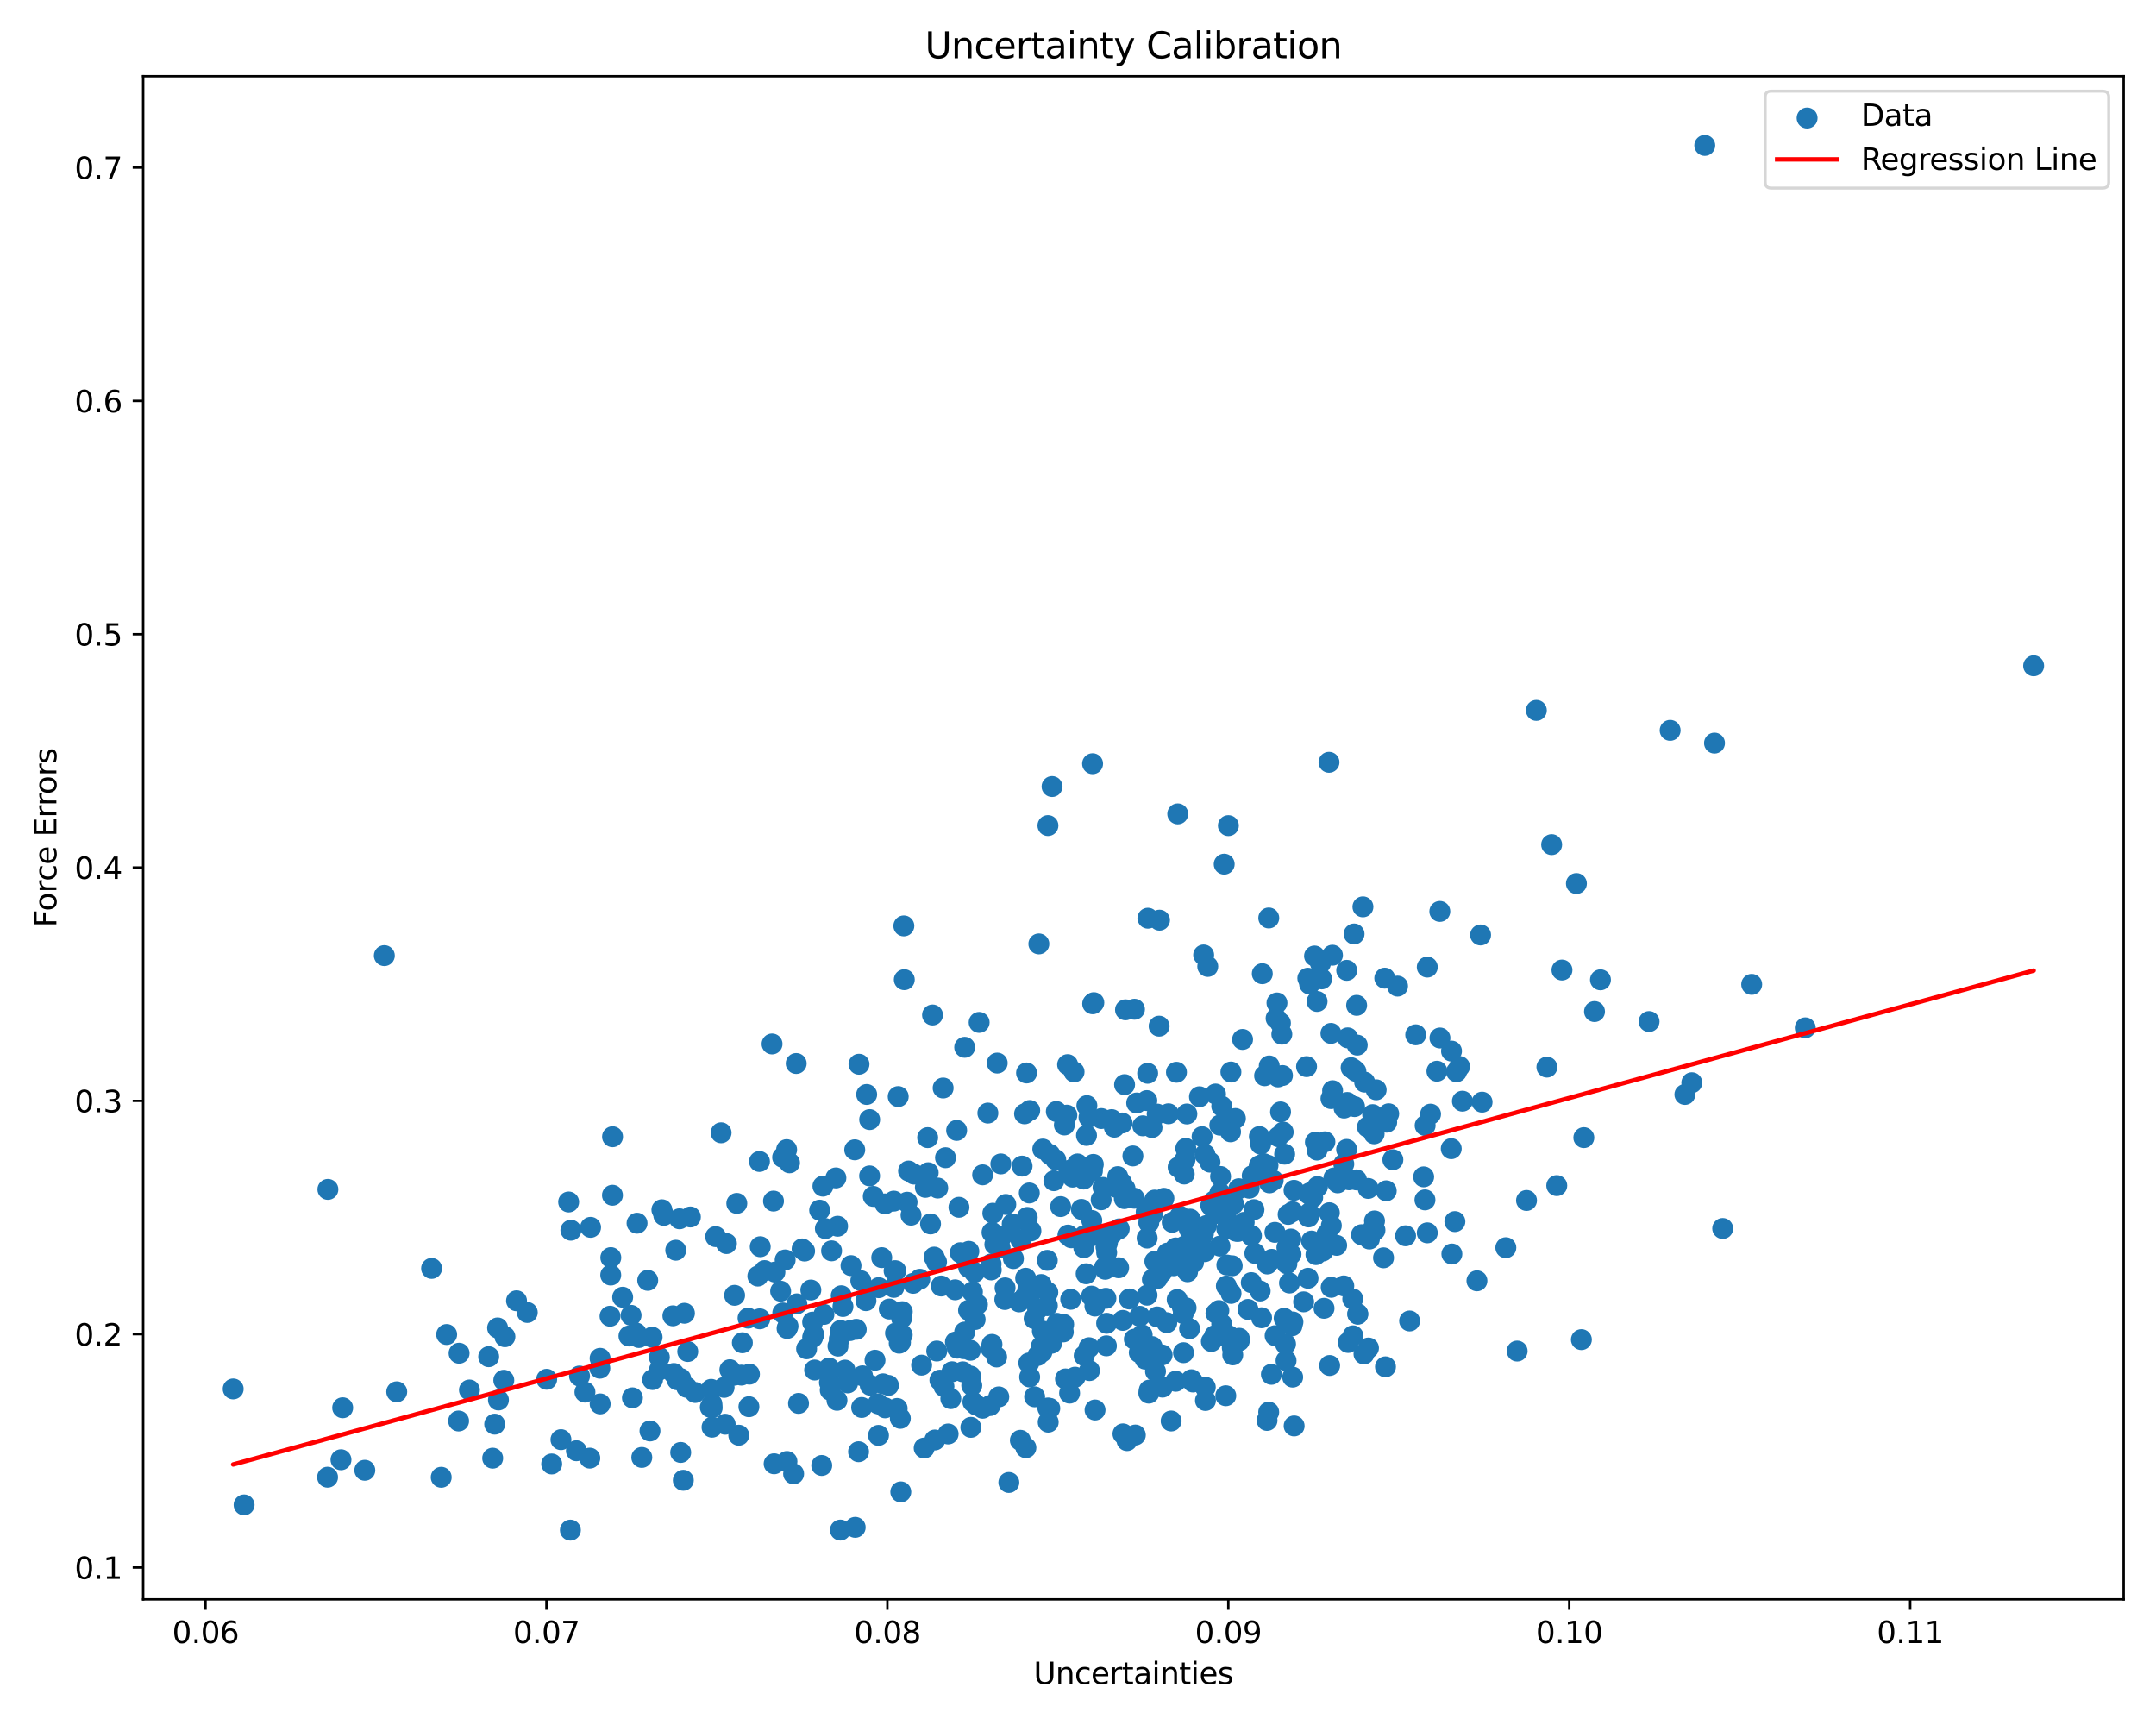 <?xml version="1.0" encoding="utf-8" standalone="no"?>
<!DOCTYPE svg PUBLIC "-//W3C//DTD SVG 1.1//EN"
  "http://www.w3.org/Graphics/SVG/1.1/DTD/svg11.dtd">
<svg xmlns:xlink="http://www.w3.org/1999/xlink" width="720pt" height="576pt" viewBox="0 0 720 576" xmlns="http://www.w3.org/2000/svg" version="1.1">
 <defs>
  <style type="text/css">*{stroke-linejoin: round; stroke-linecap: butt}</style>
 </defs>
 <g id="figure_1">
  <g id="patch_1">
   <path d="M 0 576 
L 720 576 
L 720 0 
L 0 0 
z
" style="fill: #ffffff"/>
  </g>
  <g id="axes_1">
   <g id="patch_2">
    <path d="M 47.81 534.04 
L 709.2 534.04 
L 709.2 25.44 
L 47.81 25.44 
z
" style="fill: #ffffff"/>
   </g>
   <g id="PathCollection_1">
    <defs>
     <path id="m0e354bf6d6" d="M 0 3 
C 0.796 3 1.559 2.684 2.121 2.121 
C 2.684 1.559 3 0.796 3 0 
C 3 -0.796 2.684 -1.559 2.121 -2.121 
C 1.559 -2.684 0.796 -3 0 -3 
C -0.796 -3 -1.559 -2.684 -2.121 -2.121 
C -2.684 -1.559 -3 -0.796 -3 0 
C -3 0.796 -2.684 1.559 -2.121 2.121 
C -1.559 2.684 -0.796 3 0 3 
z
" style="stroke: #1f77b4"/>
    </defs>
    <g clip-path="url(#p9532f6979d)">
     <use xlink:href="#m0e354bf6d6" x="293.448" y="429.962" style="fill: #1f77b4; stroke: #1f77b4"/>
     <use xlink:href="#m0e354bf6d6" x="380.608" y="439.525" style="fill: #1f77b4; stroke: #1f77b4"/>
     <use xlink:href="#m0e354bf6d6" x="328.152" y="392.29" style="fill: #1f77b4; stroke: #1f77b4"/>
     <use xlink:href="#m0e354bf6d6" x="172.499" y="434.346" style="fill: #1f77b4; stroke: #1f77b4"/>
     <use xlink:href="#m0e354bf6d6" x="358.688" y="357.935" style="fill: #1f77b4; stroke: #1f77b4"/>
     <use xlink:href="#m0e354bf6d6" x="550.705" y="341.113" style="fill: #1f77b4; stroke: #1f77b4"/>
     <use xlink:href="#m0e354bf6d6" x="383.057" y="432.479" style="fill: #1f77b4; stroke: #1f77b4"/>
     <use xlink:href="#m0e354bf6d6" x="289.188" y="434.307" style="fill: #1f77b4; stroke: #1f77b4"/>
     <use xlink:href="#m0e354bf6d6" x="420.527" y="389.243" style="fill: #1f77b4; stroke: #1f77b4"/>
     <use xlink:href="#m0e354bf6d6" x="227.321" y="460.311" style="fill: #1f77b4; stroke: #1f77b4"/>
     <use xlink:href="#m0e354bf6d6" x="436.33" y="356.164" style="fill: #1f77b4; stroke: #1f77b4"/>
     <use xlink:href="#m0e354bf6d6" x="444.47" y="345.071" style="fill: #1f77b4; stroke: #1f77b4"/>
     <use xlink:href="#m0e354bf6d6" x="562.674" y="365.457" style="fill: #1f77b4; stroke: #1f77b4"/>
     <use xlink:href="#m0e354bf6d6" x="156.767" y="464.133" style="fill: #1f77b4; stroke: #1f77b4"/>
     <use xlink:href="#m0e354bf6d6" x="404.367" y="402.534" style="fill: #1f77b4; stroke: #1f77b4"/>
     <use xlink:href="#m0e354bf6d6" x="454.664" y="412.287" style="fill: #1f77b4; stroke: #1f77b4"/>
     <use xlink:href="#m0e354bf6d6" x="361.898" y="393.695" style="fill: #1f77b4; stroke: #1f77b4"/>
     <use xlink:href="#m0e354bf6d6" x="242.598" y="415.244" style="fill: #1f77b4; stroke: #1f77b4"/>
     <use xlink:href="#m0e354bf6d6" x="395.232" y="451.682" style="fill: #1f77b4; stroke: #1f77b4"/>
     <use xlink:href="#m0e354bf6d6" x="397.155" y="410.389" style="fill: #1f77b4; stroke: #1f77b4"/>
     <use xlink:href="#m0e354bf6d6" x="367.782" y="373.492" style="fill: #1f77b4; stroke: #1f77b4"/>
     <use xlink:href="#m0e354bf6d6" x="176.09" y="438.246" style="fill: #1f77b4; stroke: #1f77b4"/>
     <use xlink:href="#m0e354bf6d6" x="263.655" y="388.282" style="fill: #1f77b4; stroke: #1f77b4"/>
     <use xlink:href="#m0e354bf6d6" x="518.177" y="282.037" style="fill: #1f77b4; stroke: #1f77b4"/>
     <use xlink:href="#m0e354bf6d6" x="331.272" y="448.898" style="fill: #1f77b4; stroke: #1f77b4"/>
     <use xlink:href="#m0e354bf6d6" x="369.564" y="441.866" style="fill: #1f77b4; stroke: #1f77b4"/>
     <use xlink:href="#m0e354bf6d6" x="232.13" y="464.968" style="fill: #1f77b4; stroke: #1f77b4"/>
     <use xlink:href="#m0e354bf6d6" x="276.991" y="461.651" style="fill: #1f77b4; stroke: #1f77b4"/>
     <use xlink:href="#m0e354bf6d6" x="386.431" y="439.742" style="fill: #1f77b4; stroke: #1f77b4"/>
     <use xlink:href="#m0e354bf6d6" x="255.35" y="424.268" style="fill: #1f77b4; stroke: #1f77b4"/>
     <use xlink:href="#m0e354bf6d6" x="331.558" y="405.102" style="fill: #1f77b4; stroke: #1f77b4"/>
     <use xlink:href="#m0e354bf6d6" x="369.092" y="423.835" style="fill: #1f77b4; stroke: #1f77b4"/>
     <use xlink:href="#m0e354bf6d6" x="488.376" y="367.699" style="fill: #1f77b4; stroke: #1f77b4"/>
     <use xlink:href="#m0e354bf6d6" x="262.848" y="443.583" style="fill: #1f77b4; stroke: #1f77b4"/>
     <use xlink:href="#m0e354bf6d6" x="462.45" y="326.622" style="fill: #1f77b4; stroke: #1f77b4"/>
     <use xlink:href="#m0e354bf6d6" x="429.308" y="448.796" style="fill: #1f77b4; stroke: #1f77b4"/>
     <use xlink:href="#m0e354bf6d6" x="421.945" y="391.951" style="fill: #1f77b4; stroke: #1f77b4"/>
     <use xlink:href="#m0e354bf6d6" x="389.647" y="441.662" style="fill: #1f77b4; stroke: #1f77b4"/>
     <use xlink:href="#m0e354bf6d6" x="425.829" y="446.004" style="fill: #1f77b4; stroke: #1f77b4"/>
     <use xlink:href="#m0e354bf6d6" x="245.219" y="459.199" style="fill: #1f77b4; stroke: #1f77b4"/>
     <use xlink:href="#m0e354bf6d6" x="300.824" y="498.159" style="fill: #1f77b4; stroke: #1f77b4"/>
     <use xlink:href="#m0e354bf6d6" x="422.025" y="388.548" style="fill: #1f77b4; stroke: #1f77b4"/>
     <use xlink:href="#m0e354bf6d6" x="369.485" y="449.395" style="fill: #1f77b4; stroke: #1f77b4"/>
     <use xlink:href="#m0e354bf6d6" x="166.176" y="443.415" style="fill: #1f77b4; stroke: #1f77b4"/>
     <use xlink:href="#m0e354bf6d6" x="326.987" y="341.4" style="fill: #1f77b4; stroke: #1f77b4"/>
     <use xlink:href="#m0e354bf6d6" x="285.439" y="383.94" style="fill: #1f77b4; stroke: #1f77b4"/>
     <use xlink:href="#m0e354bf6d6" x="404.44" y="402.485" style="fill: #1f77b4; stroke: #1f77b4"/>
     <use xlink:href="#m0e354bf6d6" x="291.635" y="399.489" style="fill: #1f77b4; stroke: #1f77b4"/>
     <use xlink:href="#m0e354bf6d6" x="338.024" y="408.691" style="fill: #1f77b4; stroke: #1f77b4"/>
     <use xlink:href="#m0e354bf6d6" x="322.329" y="419.72" style="fill: #1f77b4; stroke: #1f77b4"/>
     <use xlink:href="#m0e354bf6d6" x="450.215" y="448.264" style="fill: #1f77b4; stroke: #1f77b4"/>
     <use xlink:href="#m0e354bf6d6" x="220.204" y="457.457" style="fill: #1f77b4; stroke: #1f77b4"/>
     <use xlink:href="#m0e354bf6d6" x="225.028" y="458.628" style="fill: #1f77b4; stroke: #1f77b4"/>
     <use xlink:href="#m0e354bf6d6" x="246.719" y="479.232" style="fill: #1f77b4; stroke: #1f77b4"/>
     <use xlink:href="#m0e354bf6d6" x="411.954" y="402.009" style="fill: #1f77b4; stroke: #1f77b4"/>
     <use xlink:href="#m0e354bf6d6" x="362.07" y="452.673" style="fill: #1f77b4; stroke: #1f77b4"/>
     <use xlink:href="#m0e354bf6d6" x="424.714" y="420.516" style="fill: #1f77b4; stroke: #1f77b4"/>
     <use xlink:href="#m0e354bf6d6" x="214.328" y="486.652" style="fill: #1f77b4; stroke: #1f77b4"/>
     <use xlink:href="#m0e354bf6d6" x="382.985" y="367.505" style="fill: #1f77b4; stroke: #1f77b4"/>
     <use xlink:href="#m0e354bf6d6" x="341.323" y="389.379" style="fill: #1f77b4; stroke: #1f77b4"/>
     <use xlink:href="#m0e354bf6d6" x="273.721" y="404.09" style="fill: #1f77b4; stroke: #1f77b4"/>
     <use xlink:href="#m0e354bf6d6" x="465.149" y="387.25" style="fill: #1f77b4; stroke: #1f77b4"/>
     <use xlink:href="#m0e354bf6d6" x="313.879" y="460.85" style="fill: #1f77b4; stroke: #1f77b4"/>
     <use xlink:href="#m0e354bf6d6" x="163.199" y="453.014" style="fill: #1f77b4; stroke: #1f77b4"/>
     <use xlink:href="#m0e354bf6d6" x="369.322" y="433.522" style="fill: #1f77b4; stroke: #1f77b4"/>
     <use xlink:href="#m0e354bf6d6" x="392.634" y="461.221" style="fill: #1f77b4; stroke: #1f77b4"/>
     <use xlink:href="#m0e354bf6d6" x="330.639" y="469.334" style="fill: #1f77b4; stroke: #1f77b4"/>
     <use xlink:href="#m0e354bf6d6" x="437.353" y="328.597" style="fill: #1f77b4; stroke: #1f77b4"/>
     <use xlink:href="#m0e354bf6d6" x="439.467" y="418.933" style="fill: #1f77b4; stroke: #1f77b4"/>
     <use xlink:href="#m0e354bf6d6" x="356.284" y="372.365" style="fill: #1f77b4; stroke: #1f77b4"/>
     <use xlink:href="#m0e354bf6d6" x="405.875" y="405.272" style="fill: #1f77b4; stroke: #1f77b4"/>
     <use xlink:href="#m0e354bf6d6" x="354.196" y="402.897" style="fill: #1f77b4; stroke: #1f77b4"/>
     <use xlink:href="#m0e354bf6d6" x="302.922" y="401.437" style="fill: #1f77b4; stroke: #1f77b4"/>
     <use xlink:href="#m0e354bf6d6" x="367.736" y="400.614" style="fill: #1f77b4; stroke: #1f77b4"/>
     <use xlink:href="#m0e354bf6d6" x="449.74" y="324.023" style="fill: #1f77b4; stroke: #1f77b4"/>
     <use xlink:href="#m0e354bf6d6" x="428.07" y="345.329" style="fill: #1f77b4; stroke: #1f77b4"/>
     <use xlink:href="#m0e354bf6d6" x="409.457" y="406.122" style="fill: #1f77b4; stroke: #1f77b4"/>
     <use xlink:href="#m0e354bf6d6" x="279.849" y="449.484" style="fill: #1f77b4; stroke: #1f77b4"/>
     <use xlink:href="#m0e354bf6d6" x="362.038" y="412.654" style="fill: #1f77b4; stroke: #1f77b4"/>
     <use xlink:href="#m0e354bf6d6" x="266.671" y="468.615" style="fill: #1f77b4; stroke: #1f77b4"/>
     <use xlink:href="#m0e354bf6d6" x="226.931" y="406.969" style="fill: #1f77b4; stroke: #1f77b4"/>
     <use xlink:href="#m0e354bf6d6" x="375.866" y="337.196" style="fill: #1f77b4; stroke: #1f77b4"/>
     <use xlink:href="#m0e354bf6d6" x="405.609" y="446.007" style="fill: #1f77b4; stroke: #1f77b4"/>
     <use xlink:href="#m0e354bf6d6" x="347.735" y="428.922" style="fill: #1f77b4; stroke: #1f77b4"/>
     <use xlink:href="#m0e354bf6d6" x="415.505" y="408.149" style="fill: #1f77b4; stroke: #1f77b4"/>
     <use xlink:href="#m0e354bf6d6" x="411.5" y="422.658" style="fill: #1f77b4; stroke: #1f77b4"/>
     <use xlink:href="#m0e354bf6d6" x="253.884" y="416.294" style="fill: #1f77b4; stroke: #1f77b4"/>
     <use xlink:href="#m0e354bf6d6" x="211.201" y="466.756" style="fill: #1f77b4; stroke: #1f77b4"/>
     <use xlink:href="#m0e354bf6d6" x="245.322" y="432.524" style="fill: #1f77b4; stroke: #1f77b4"/>
     <use xlink:href="#m0e354bf6d6" x="528.107" y="447.318" style="fill: #1f77b4; stroke: #1f77b4"/>
     <use xlink:href="#m0e354bf6d6" x="275.16" y="438.901" style="fill: #1f77b4; stroke: #1f77b4"/>
     <use xlink:href="#m0e354bf6d6" x="412.564" y="373.48" style="fill: #1f77b4; stroke: #1f77b4"/>
     <use xlink:href="#m0e354bf6d6" x="408.002" y="442.119" style="fill: #1f77b4; stroke: #1f77b4"/>
     <use xlink:href="#m0e354bf6d6" x="429.482" y="454.35" style="fill: #1f77b4; stroke: #1f77b4"/>
     <use xlink:href="#m0e354bf6d6" x="331.03" y="424.047" style="fill: #1f77b4; stroke: #1f77b4"/>
     <use xlink:href="#m0e354bf6d6" x="392.88" y="358.045" style="fill: #1f77b4; stroke: #1f77b4"/>
     <use xlink:href="#m0e354bf6d6" x="287.474" y="427.64" style="fill: #1f77b4; stroke: #1f77b4"/>
     <use xlink:href="#m0e354bf6d6" x="425.182" y="394.133" style="fill: #1f77b4; stroke: #1f77b4"/>
     <use xlink:href="#m0e354bf6d6" x="431.779" y="441.425" style="fill: #1f77b4; stroke: #1f77b4"/>
     <use xlink:href="#m0e354bf6d6" x="432.18" y="476.137" style="fill: #1f77b4; stroke: #1f77b4"/>
     <use xlink:href="#m0e354bf6d6" x="426.803" y="359.604" style="fill: #1f77b4; stroke: #1f77b4"/>
     <use xlink:href="#m0e354bf6d6" x="343.873" y="370.816" style="fill: #1f77b4; stroke: #1f77b4"/>
     <use xlink:href="#m0e354bf6d6" x="319.695" y="450.169" style="fill: #1f77b4; stroke: #1f77b4"/>
     <use xlink:href="#m0e354bf6d6" x="279.717" y="409.458" style="fill: #1f77b4; stroke: #1f77b4"/>
     <use xlink:href="#m0e354bf6d6" x="532.489" y="337.773" style="fill: #1f77b4; stroke: #1f77b4"/>
     <use xlink:href="#m0e354bf6d6" x="431.676" y="404.603" style="fill: #1f77b4; stroke: #1f77b4"/>
     <use xlink:href="#m0e354bf6d6" x="266.113" y="435.375" style="fill: #1f77b4; stroke: #1f77b4"/>
     <use xlink:href="#m0e354bf6d6" x="343.627" y="433.09" style="fill: #1f77b4; stroke: #1f77b4"/>
     <use xlink:href="#m0e354bf6d6" x="196.967" y="486.888" style="fill: #1f77b4; stroke: #1f77b4"/>
     <use xlink:href="#m0e354bf6d6" x="419.064" y="418.508" style="fill: #1f77b4; stroke: #1f77b4"/>
     <use xlink:href="#m0e354bf6d6" x="356.94" y="390.822" style="fill: #1f77b4; stroke: #1f77b4"/>
     <use xlink:href="#m0e354bf6d6" x="369.569" y="418.257" style="fill: #1f77b4; stroke: #1f77b4"/>
     <use xlink:href="#m0e354bf6d6" x="396.003" y="383.474" style="fill: #1f77b4; stroke: #1f77b4"/>
     <use xlink:href="#m0e354bf6d6" x="406.08" y="438.49" style="fill: #1f77b4; stroke: #1f77b4"/>
     <use xlink:href="#m0e354bf6d6" x="166.457" y="467.474" style="fill: #1f77b4; stroke: #1f77b4"/>
     <use xlink:href="#m0e354bf6d6" x="373.773" y="410.331" style="fill: #1f77b4; stroke: #1f77b4"/>
     <use xlink:href="#m0e354bf6d6" x="230.555" y="406.36" style="fill: #1f77b4; stroke: #1f77b4"/>
     <use xlink:href="#m0e354bf6d6" x="431.14" y="418.794" style="fill: #1f77b4; stroke: #1f77b4"/>
     <use xlink:href="#m0e354bf6d6" x="437.206" y="405.074" style="fill: #1f77b4; stroke: #1f77b4"/>
     <use xlink:href="#m0e354bf6d6" x="298.488" y="401.07" style="fill: #1f77b4; stroke: #1f77b4"/>
     <use xlink:href="#m0e354bf6d6" x="455.722" y="361.338" style="fill: #1f77b4; stroke: #1f77b4"/>
     <use xlink:href="#m0e354bf6d6" x="409.23" y="446.178" style="fill: #1f77b4; stroke: #1f77b4"/>
     <use xlink:href="#m0e354bf6d6" x="428.526" y="378.02" style="fill: #1f77b4; stroke: #1f77b4"/>
     <use xlink:href="#m0e354bf6d6" x="334.233" y="388.644" style="fill: #1f77b4; stroke: #1f77b4"/>
     <use xlink:href="#m0e354bf6d6" x="280.685" y="444.256" style="fill: #1f77b4; stroke: #1f77b4"/>
     <use xlink:href="#m0e354bf6d6" x="344.278" y="411.019" style="fill: #1f77b4; stroke: #1f77b4"/>
     <use xlink:href="#m0e354bf6d6" x="355.821" y="460.442" style="fill: #1f77b4; stroke: #1f77b4"/>
     <use xlink:href="#m0e354bf6d6" x="521.622" y="323.916" style="fill: #1f77b4; stroke: #1f77b4"/>
     <use xlink:href="#m0e354bf6d6" x="329.9" y="371.675" style="fill: #1f77b4; stroke: #1f77b4"/>
     <use xlink:href="#m0e354bf6d6" x="602.873" y="343.218" style="fill: #1f77b4; stroke: #1f77b4"/>
     <use xlink:href="#m0e354bf6d6" x="153.151" y="474.49" style="fill: #1f77b4; stroke: #1f77b4"/>
     <use xlink:href="#m0e354bf6d6" x="271.749" y="445.592" style="fill: #1f77b4; stroke: #1f77b4"/>
     <use xlink:href="#m0e354bf6d6" x="350.582" y="470.27" style="fill: #1f77b4; stroke: #1f77b4"/>
     <use xlink:href="#m0e354bf6d6" x="317.924" y="458.047" style="fill: #1f77b4; stroke: #1f77b4"/>
     <use xlink:href="#m0e354bf6d6" x="310.756" y="408.691" style="fill: #1f77b4; stroke: #1f77b4"/>
     <use xlink:href="#m0e354bf6d6" x="309.966" y="391.592" style="fill: #1f77b4; stroke: #1f77b4"/>
     <use xlink:href="#m0e354bf6d6" x="458.543" y="410.262" style="fill: #1f77b4; stroke: #1f77b4"/>
     <use xlink:href="#m0e354bf6d6" x="383.342" y="306.606" style="fill: #1f77b4; stroke: #1f77b4"/>
     <use xlink:href="#m0e354bf6d6" x="397.889" y="460.712" style="fill: #1f77b4; stroke: #1f77b4"/>
     <use xlink:href="#m0e354bf6d6" x="446.381" y="415.84" style="fill: #1f77b4; stroke: #1f77b4"/>
     <use xlink:href="#m0e354bf6d6" x="342.521" y="426.824" style="fill: #1f77b4; stroke: #1f77b4"/>
     <use xlink:href="#m0e354bf6d6" x="237.494" y="463.92" style="fill: #1f77b4; stroke: #1f77b4"/>
     <use xlink:href="#m0e354bf6d6" x="484.643" y="383.56" style="fill: #1f77b4; stroke: #1f77b4"/>
     <use xlink:href="#m0e354bf6d6" x="276.868" y="456.797" style="fill: #1f77b4; stroke: #1f77b4"/>
     <use xlink:href="#m0e354bf6d6" x="322.154" y="444.788" style="fill: #1f77b4; stroke: #1f77b4"/>
     <use xlink:href="#m0e354bf6d6" x="390.415" y="418.414" style="fill: #1f77b4; stroke: #1f77b4"/>
     <use xlink:href="#m0e354bf6d6" x="267.87" y="417.032" style="fill: #1f77b4; stroke: #1f77b4"/>
     <use xlink:href="#m0e354bf6d6" x="280.644" y="510.907" style="fill: #1f77b4; stroke: #1f77b4"/>
     <use xlink:href="#m0e354bf6d6" x="373.272" y="392.892" style="fill: #1f77b4; stroke: #1f77b4"/>
     <use xlink:href="#m0e354bf6d6" x="446.708" y="394.975" style="fill: #1f77b4; stroke: #1f77b4"/>
     <use xlink:href="#m0e354bf6d6" x="220.192" y="453.198" style="fill: #1f77b4; stroke: #1f77b4"/>
     <use xlink:href="#m0e354bf6d6" x="584.98" y="328.7" style="fill: #1f77b4; stroke: #1f77b4"/>
     <use xlink:href="#m0e354bf6d6" x="487.431" y="356.14" style="fill: #1f77b4; stroke: #1f77b4"/>
     <use xlink:href="#m0e354bf6d6" x="189.902" y="401.359" style="fill: #1f77b4; stroke: #1f77b4"/>
     <use xlink:href="#m0e354bf6d6" x="383.636" y="452.817" style="fill: #1f77b4; stroke: #1f77b4"/>
     <use xlink:href="#m0e354bf6d6" x="441.785" y="417.731" style="fill: #1f77b4; stroke: #1f77b4"/>
     <use xlink:href="#m0e354bf6d6" x="374.723" y="374.989" style="fill: #1f77b4; stroke: #1f77b4"/>
     <use xlink:href="#m0e354bf6d6" x="320.677" y="418.293" style="fill: #1f77b4; stroke: #1f77b4"/>
     <use xlink:href="#m0e354bf6d6" x="405.538" y="401.668" style="fill: #1f77b4; stroke: #1f77b4"/>
     <use xlink:href="#m0e354bf6d6" x="384.84" y="405.591" style="fill: #1f77b4; stroke: #1f77b4"/>
     <use xlink:href="#m0e354bf6d6" x="77.873" y="463.783" style="fill: #1f77b4; stroke: #1f77b4"/>
     <use xlink:href="#m0e354bf6d6" x="292.212" y="454.201" style="fill: #1f77b4; stroke: #1f77b4"/>
     <use xlink:href="#m0e354bf6d6" x="459.02" y="407.685" style="fill: #1f77b4; stroke: #1f77b4"/>
     <use xlink:href="#m0e354bf6d6" x="396.356" y="371.976" style="fill: #1f77b4; stroke: #1f77b4"/>
     <use xlink:href="#m0e354bf6d6" x="443.935" y="404.95" style="fill: #1f77b4; stroke: #1f77b4"/>
     <use xlink:href="#m0e354bf6d6" x="382.424" y="453.822" style="fill: #1f77b4; stroke: #1f77b4"/>
     <use xlink:href="#m0e354bf6d6" x="453.252" y="348.981" style="fill: #1f77b4; stroke: #1f77b4"/>
     <use xlink:href="#m0e354bf6d6" x="375.468" y="400.22" style="fill: #1f77b4; stroke: #1f77b4"/>
     <use xlink:href="#m0e354bf6d6" x="349.961" y="275.673" style="fill: #1f77b4; stroke: #1f77b4"/>
     <use xlink:href="#m0e354bf6d6" x="430.626" y="428.42" style="fill: #1f77b4; stroke: #1f77b4"/>
     <use xlink:href="#m0e354bf6d6" x="374.979" y="440.898" style="fill: #1f77b4; stroke: #1f77b4"/>
     <use xlink:href="#m0e354bf6d6" x="286.862" y="355.369" style="fill: #1f77b4; stroke: #1f77b4"/>
     <use xlink:href="#m0e354bf6d6" x="439.276" y="381.396" style="fill: #1f77b4; stroke: #1f77b4"/>
     <use xlink:href="#m0e354bf6d6" x="340.343" y="434.72" style="fill: #1f77b4; stroke: #1f77b4"/>
     <use xlink:href="#m0e354bf6d6" x="303.414" y="391.02" style="fill: #1f77b4; stroke: #1f77b4"/>
     <use xlink:href="#m0e354bf6d6" x="410.952" y="377.93" style="fill: #1f77b4; stroke: #1f77b4"/>
     <use xlink:href="#m0e354bf6d6" x="332.228" y="415.518" style="fill: #1f77b4; stroke: #1f77b4"/>
     <use xlink:href="#m0e354bf6d6" x="299.958" y="366.165" style="fill: #1f77b4; stroke: #1f77b4"/>
     <use xlink:href="#m0e354bf6d6" x="426.158" y="340.031" style="fill: #1f77b4; stroke: #1f77b4"/>
     <use xlink:href="#m0e354bf6d6" x="452.194" y="311.875" style="fill: #1f77b4; stroke: #1f77b4"/>
     <use xlink:href="#m0e354bf6d6" x="369.344" y="416.311" style="fill: #1f77b4; stroke: #1f77b4"/>
     <use xlink:href="#m0e354bf6d6" x="452.096" y="357.112" style="fill: #1f77b4; stroke: #1f77b4"/>
     <use xlink:href="#m0e354bf6d6" x="294.877" y="462.072" style="fill: #1f77b4; stroke: #1f77b4"/>
     <use xlink:href="#m0e354bf6d6" x="121.827" y="490.941" style="fill: #1f77b4; stroke: #1f77b4"/>
     <use xlink:href="#m0e354bf6d6" x="187.334" y="480.714" style="fill: #1f77b4; stroke: #1f77b4"/>
     <use xlink:href="#m0e354bf6d6" x="340.747" y="480.932" style="fill: #1f77b4; stroke: #1f77b4"/>
     <use xlink:href="#m0e354bf6d6" x="321.75" y="450.331" style="fill: #1f77b4; stroke: #1f77b4"/>
     <use xlink:href="#m0e354bf6d6" x="387.215" y="307.259" style="fill: #1f77b4; stroke: #1f77b4"/>
     <use xlink:href="#m0e354bf6d6" x="430.175" y="405.514" style="fill: #1f77b4; stroke: #1f77b4"/>
     <use xlink:href="#m0e354bf6d6" x="506.651" y="451.138" style="fill: #1f77b4; stroke: #1f77b4"/>
     <use xlink:href="#m0e354bf6d6" x="424.584" y="458.901" style="fill: #1f77b4; stroke: #1f77b4"/>
     <use xlink:href="#m0e354bf6d6" x="391.106" y="474.484" style="fill: #1f77b4; stroke: #1f77b4"/>
     <use xlink:href="#m0e354bf6d6" x="203.721" y="439.502" style="fill: #1f77b4; stroke: #1f77b4"/>
     <use xlink:href="#m0e354bf6d6" x="466.713" y="329.282" style="fill: #1f77b4; stroke: #1f77b4"/>
     <use xlink:href="#m0e354bf6d6" x="298.499" y="429.876" style="fill: #1f77b4; stroke: #1f77b4"/>
     <use xlink:href="#m0e354bf6d6" x="356.637" y="412.417" style="fill: #1f77b4; stroke: #1f77b4"/>
     <use xlink:href="#m0e354bf6d6" x="458.889" y="378.601" style="fill: #1f77b4; stroke: #1f77b4"/>
     <use xlink:href="#m0e354bf6d6" x="364.871" y="255.02" style="fill: #1f77b4; stroke: #1f77b4"/>
     <use xlink:href="#m0e354bf6d6" x="279.144" y="393.327" style="fill: #1f77b4; stroke: #1f77b4"/>
     <use xlink:href="#m0e354bf6d6" x="363.67" y="450.012" style="fill: #1f77b4; stroke: #1f77b4"/>
     <use xlink:href="#m0e354bf6d6" x="475.926" y="375.829" style="fill: #1f77b4; stroke: #1f77b4"/>
     <use xlink:href="#m0e354bf6d6" x="413.393" y="409.499" style="fill: #1f77b4; stroke: #1f77b4"/>
     <use xlink:href="#m0e354bf6d6" x="182.565" y="460.561" style="fill: #1f77b4; stroke: #1f77b4"/>
     <use xlink:href="#m0e354bf6d6" x="213.358" y="446.613" style="fill: #1f77b4; stroke: #1f77b4"/>
     <use xlink:href="#m0e354bf6d6" x="436.747" y="326.642" style="fill: #1f77b4; stroke: #1f77b4"/>
     <use xlink:href="#m0e354bf6d6" x="385.613" y="400.719" style="fill: #1f77b4; stroke: #1f77b4"/>
     <use xlink:href="#m0e354bf6d6" x="184.238" y="488.833" style="fill: #1f77b4; stroke: #1f77b4"/>
     <use xlink:href="#m0e354bf6d6" x="402.924" y="409.21" style="fill: #1f77b4; stroke: #1f77b4"/>
     <use xlink:href="#m0e354bf6d6" x="204.533" y="399.108" style="fill: #1f77b4; stroke: #1f77b4"/>
     <use xlink:href="#m0e354bf6d6" x="422.311" y="359.21" style="fill: #1f77b4; stroke: #1f77b4"/>
     <use xlink:href="#m0e354bf6d6" x="274.82" y="396.065" style="fill: #1f77b4; stroke: #1f77b4"/>
     <use xlink:href="#m0e354bf6d6" x="476.639" y="322.93" style="fill: #1f77b4; stroke: #1f77b4"/>
     <use xlink:href="#m0e354bf6d6" x="113.871" y="487.427" style="fill: #1f77b4; stroke: #1f77b4"/>
     <use xlink:href="#m0e354bf6d6" x="368.309" y="412.459" style="fill: #1f77b4; stroke: #1f77b4"/>
     <use xlink:href="#m0e354bf6d6" x="379.601" y="368.305" style="fill: #1f77b4; stroke: #1f77b4"/>
     <use xlink:href="#m0e354bf6d6" x="364.905" y="335.18" style="fill: #1f77b4; stroke: #1f77b4"/>
     <use xlink:href="#m0e354bf6d6" x="431.105" y="413.727" style="fill: #1f77b4; stroke: #1f77b4"/>
     <use xlink:href="#m0e354bf6d6" x="373.578" y="423.32" style="fill: #1f77b4; stroke: #1f77b4"/>
     <use xlink:href="#m0e354bf6d6" x="443.091" y="412.225" style="fill: #1f77b4; stroke: #1f77b4"/>
     <use xlink:href="#m0e354bf6d6" x="314.963" y="363.302" style="fill: #1f77b4; stroke: #1f77b4"/>
     <use xlink:href="#m0e354bf6d6" x="362.965" y="369.194" style="fill: #1f77b4; stroke: #1f77b4"/>
     <use xlink:href="#m0e354bf6d6" x="382.77" y="404.669" style="fill: #1f77b4; stroke: #1f77b4"/>
     <use xlink:href="#m0e354bf6d6" x="246.057" y="401.829" style="fill: #1f77b4; stroke: #1f77b4"/>
     <use xlink:href="#m0e354bf6d6" x="326.024" y="469.178" style="fill: #1f77b4; stroke: #1f77b4"/>
     <use xlink:href="#m0e354bf6d6" x="270.781" y="430.755" style="fill: #1f77b4; stroke: #1f77b4"/>
     <use xlink:href="#m0e354bf6d6" x="528.923" y="379.873" style="fill: #1f77b4; stroke: #1f77b4"/>
     <use xlink:href="#m0e354bf6d6" x="429.764" y="421.996" style="fill: #1f77b4; stroke: #1f77b4"/>
     <use xlink:href="#m0e354bf6d6" x="114.437" y="470.066" style="fill: #1f77b4; stroke: #1f77b4"/>
     <use xlink:href="#m0e354bf6d6" x="228.571" y="438.513" style="fill: #1f77b4; stroke: #1f77b4"/>
     <use xlink:href="#m0e354bf6d6" x="509.785" y="400.852" style="fill: #1f77b4; stroke: #1f77b4"/>
     <use xlink:href="#m0e354bf6d6" x="324.221" y="476.607" style="fill: #1f77b4; stroke: #1f77b4"/>
     <use xlink:href="#m0e354bf6d6" x="476.642" y="411.659" style="fill: #1f77b4; stroke: #1f77b4"/>
     <use xlink:href="#m0e354bf6d6" x="462.03" y="420.001" style="fill: #1f77b4; stroke: #1f77b4"/>
     <use xlink:href="#m0e354bf6d6" x="311.423" y="338.919" style="fill: #1f77b4; stroke: #1f77b4"/>
     <use xlink:href="#m0e354bf6d6" x="247.914" y="448.364" style="fill: #1f77b4; stroke: #1f77b4"/>
     <use xlink:href="#m0e354bf6d6" x="343.576" y="455.127" style="fill: #1f77b4; stroke: #1f77b4"/>
     <use xlink:href="#m0e354bf6d6" x="314.327" y="429.413" style="fill: #1f77b4; stroke: #1f77b4"/>
     <use xlink:href="#m0e354bf6d6" x="391.958" y="422.648" style="fill: #1f77b4; stroke: #1f77b4"/>
     <use xlink:href="#m0e354bf6d6" x="207.939" y="433.162" style="fill: #1f77b4; stroke: #1f77b4"/>
     <use xlink:href="#m0e354bf6d6" x="439.983" y="396.204" style="fill: #1f77b4; stroke: #1f77b4"/>
     <use xlink:href="#m0e354bf6d6" x="526.446" y="295.031" style="fill: #1f77b4; stroke: #1f77b4"/>
     <use xlink:href="#m0e354bf6d6" x="519.885" y="395.889" style="fill: #1f77b4; stroke: #1f77b4"/>
     <use xlink:href="#m0e354bf6d6" x="413.406" y="411.198" style="fill: #1f77b4; stroke: #1f77b4"/>
     <use xlink:href="#m0e354bf6d6" x="355.448" y="375.65" style="fill: #1f77b4; stroke: #1f77b4"/>
     <use xlink:href="#m0e354bf6d6" x="449.706" y="383.803" style="fill: #1f77b4; stroke: #1f77b4"/>
     <use xlink:href="#m0e354bf6d6" x="301.094" y="440.154" style="fill: #1f77b4; stroke: #1f77b4"/>
     <use xlink:href="#m0e354bf6d6" x="372.141" y="376.387" style="fill: #1f77b4; stroke: #1f77b4"/>
     <use xlink:href="#m0e354bf6d6" x="322.165" y="349.712" style="fill: #1f77b4; stroke: #1f77b4"/>
     <use xlink:href="#m0e354bf6d6" x="285.596" y="509.995" style="fill: #1f77b4; stroke: #1f77b4"/>
     <use xlink:href="#m0e354bf6d6" x="436.82" y="426.83" style="fill: #1f77b4; stroke: #1f77b4"/>
     <use xlink:href="#m0e354bf6d6" x="402.384" y="385.51" style="fill: #1f77b4; stroke: #1f77b4"/>
     <use xlink:href="#m0e354bf6d6" x="280.941" y="432.661" style="fill: #1f77b4; stroke: #1f77b4"/>
     <use xlink:href="#m0e354bf6d6" x="436.978" y="406.347" style="fill: #1f77b4; stroke: #1f77b4"/>
     <use xlink:href="#m0e354bf6d6" x="439.841" y="334.404" style="fill: #1f77b4; stroke: #1f77b4"/>
     <use xlink:href="#m0e354bf6d6" x="444.481" y="366.838" style="fill: #1f77b4; stroke: #1f77b4"/>
     <use xlink:href="#m0e354bf6d6" x="383.796" y="464.179" style="fill: #1f77b4; stroke: #1f77b4"/>
     <use xlink:href="#m0e354bf6d6" x="284.197" y="422.612" style="fill: #1f77b4; stroke: #1f77b4"/>
     <use xlink:href="#m0e354bf6d6" x="422.023" y="390.934" style="fill: #1f77b4; stroke: #1f77b4"/>
     <use xlink:href="#m0e354bf6d6" x="262.805" y="488.015" style="fill: #1f77b4; stroke: #1f77b4"/>
     <use xlink:href="#m0e354bf6d6" x="365.112" y="388.803" style="fill: #1f77b4; stroke: #1f77b4"/>
     <use xlink:href="#m0e354bf6d6" x="381.431" y="445.734" style="fill: #1f77b4; stroke: #1f77b4"/>
     <use xlink:href="#m0e354bf6d6" x="324.127" y="459.5" style="fill: #1f77b4; stroke: #1f77b4"/>
     <use xlink:href="#m0e354bf6d6" x="453.001" y="393.983" style="fill: #1f77b4; stroke: #1f77b4"/>
     <use xlink:href="#m0e354bf6d6" x="331.286" y="411.517" style="fill: #1f77b4; stroke: #1f77b4"/>
     <use xlink:href="#m0e354bf6d6" x="153.311" y="451.862" style="fill: #1f77b4; stroke: #1f77b4"/>
     <use xlink:href="#m0e354bf6d6" x="147.346" y="493.283" style="fill: #1f77b4; stroke: #1f77b4"/>
     <use xlink:href="#m0e354bf6d6" x="404.54" y="447.938" style="fill: #1f77b4; stroke: #1f77b4"/>
     <use xlink:href="#m0e354bf6d6" x="381.634" y="375.931" style="fill: #1f77b4; stroke: #1f77b4"/>
     <use xlink:href="#m0e354bf6d6" x="396.587" y="424.656" style="fill: #1f77b4; stroke: #1f77b4"/>
     <use xlink:href="#m0e354bf6d6" x="440.975" y="321.663" style="fill: #1f77b4; stroke: #1f77b4"/>
     <use xlink:href="#m0e354bf6d6" x="358.206" y="393.062" style="fill: #1f77b4; stroke: #1f77b4"/>
     <use xlink:href="#m0e354bf6d6" x="304.242" y="405.765" style="fill: #1f77b4; stroke: #1f77b4"/>
     <use xlink:href="#m0e354bf6d6" x="401.883" y="411.944" style="fill: #1f77b4; stroke: #1f77b4"/>
     <use xlink:href="#m0e354bf6d6" x="534.475" y="327.177" style="fill: #1f77b4; stroke: #1f77b4"/>
     <use xlink:href="#m0e354bf6d6" x="375.556" y="362.181" style="fill: #1f77b4; stroke: #1f77b4"/>
     <use xlink:href="#m0e354bf6d6" x="165.209" y="475.543" style="fill: #1f77b4; stroke: #1f77b4"/>
     <use xlink:href="#m0e354bf6d6" x="301.841" y="309.174" style="fill: #1f77b4; stroke: #1f77b4"/>
     <use xlink:href="#m0e354bf6d6" x="445.451" y="393.338" style="fill: #1f77b4; stroke: #1f77b4"/>
     <use xlink:href="#m0e354bf6d6" x="425.766" y="411.499" style="fill: #1f77b4; stroke: #1f77b4"/>
     <use xlink:href="#m0e354bf6d6" x="352.565" y="387.256" style="fill: #1f77b4; stroke: #1f77b4"/>
     <use xlink:href="#m0e354bf6d6" x="262.203" y="420.71" style="fill: #1f77b4; stroke: #1f77b4"/>
     <use xlink:href="#m0e354bf6d6" x="395.475" y="392.025" style="fill: #1f77b4; stroke: #1f77b4"/>
     <use xlink:href="#m0e354bf6d6" x="351.95" y="394.253" style="fill: #1f77b4; stroke: #1f77b4"/>
     <use xlink:href="#m0e354bf6d6" x="438.007" y="414.402" style="fill: #1f77b4; stroke: #1f77b4"/>
     <use xlink:href="#m0e354bf6d6" x="348.245" y="383.694" style="fill: #1f77b4; stroke: #1f77b4"/>
     <use xlink:href="#m0e354bf6d6" x="484.853" y="418.728" style="fill: #1f77b4; stroke: #1f77b4"/>
     <use xlink:href="#m0e354bf6d6" x="265.893" y="355.119" style="fill: #1f77b4; stroke: #1f77b4"/>
     <use xlink:href="#m0e354bf6d6" x="456.652" y="376.332" style="fill: #1f77b4; stroke: #1f77b4"/>
     <use xlink:href="#m0e354bf6d6" x="352.76" y="371.147" style="fill: #1f77b4; stroke: #1f77b4"/>
     <use xlink:href="#m0e354bf6d6" x="480.83" y="304.34" style="fill: #1f77b4; stroke: #1f77b4"/>
     <use xlink:href="#m0e354bf6d6" x="400.952" y="414.014" style="fill: #1f77b4; stroke: #1f77b4"/>
     <use xlink:href="#m0e354bf6d6" x="418.764" y="403.917" style="fill: #1f77b4; stroke: #1f77b4"/>
     <use xlink:href="#m0e354bf6d6" x="423.707" y="306.527" style="fill: #1f77b4; stroke: #1f77b4"/>
     <use xlink:href="#m0e354bf6d6" x="290.61" y="462.55" style="fill: #1f77b4; stroke: #1f77b4"/>
     <use xlink:href="#m0e354bf6d6" x="313.152" y="396.705" style="fill: #1f77b4; stroke: #1f77b4"/>
     <use xlink:href="#m0e354bf6d6" x="289.424" y="365.459" style="fill: #1f77b4; stroke: #1f77b4"/>
     <use xlink:href="#m0e354bf6d6" x="453.05" y="335.701" style="fill: #1f77b4; stroke: #1f77b4"/>
     <use xlink:href="#m0e354bf6d6" x="452.351" y="369.508" style="fill: #1f77b4; stroke: #1f77b4"/>
     <use xlink:href="#m0e354bf6d6" x="345.35" y="440.304" style="fill: #1f77b4; stroke: #1f77b4"/>
     <use xlink:href="#m0e354bf6d6" x="459.169" y="410.759" style="fill: #1f77b4; stroke: #1f77b4"/>
     <use xlink:href="#m0e354bf6d6" x="227.322" y="484.99" style="fill: #1f77b4; stroke: #1f77b4"/>
     <use xlink:href="#m0e354bf6d6" x="679.137" y="222.324" style="fill: #1f77b4; stroke: #1f77b4"/>
     <use xlink:href="#m0e354bf6d6" x="432.139" y="397.465" style="fill: #1f77b4; stroke: #1f77b4"/>
     <use xlink:href="#m0e354bf6d6" x="300.291" y="448.515" style="fill: #1f77b4; stroke: #1f77b4"/>
     <use xlink:href="#m0e354bf6d6" x="330.928" y="450.235" style="fill: #1f77b4; stroke: #1f77b4"/>
     <use xlink:href="#m0e354bf6d6" x="192.49" y="484.425" style="fill: #1f77b4; stroke: #1f77b4"/>
     <use xlink:href="#m0e354bf6d6" x="438.374" y="399.819" style="fill: #1f77b4; stroke: #1f77b4"/>
     <use xlink:href="#m0e354bf6d6" x="217.929" y="460.659" style="fill: #1f77b4; stroke: #1f77b4"/>
     <use xlink:href="#m0e354bf6d6" x="455.152" y="302.813" style="fill: #1f77b4; stroke: #1f77b4"/>
     <use xlink:href="#m0e354bf6d6" x="361.945" y="416.64" style="fill: #1f77b4; stroke: #1f77b4"/>
     <use xlink:href="#m0e354bf6d6" x="451.21" y="356.518" style="fill: #1f77b4; stroke: #1f77b4"/>
     <use xlink:href="#m0e354bf6d6" x="428.85" y="440.202" style="fill: #1f77b4; stroke: #1f77b4"/>
     <use xlink:href="#m0e354bf6d6" x="403.332" y="322.71" style="fill: #1f77b4; stroke: #1f77b4"/>
     <use xlink:href="#m0e354bf6d6" x="485.859" y="407.904" style="fill: #1f77b4; stroke: #1f77b4"/>
     <use xlink:href="#m0e354bf6d6" x="299.052" y="445.145" style="fill: #1f77b4; stroke: #1f77b4"/>
     <use xlink:href="#m0e354bf6d6" x="453.414" y="438.691" style="fill: #1f77b4; stroke: #1f77b4"/>
     <use xlink:href="#m0e354bf6d6" x="281.506" y="436.252" style="fill: #1f77b4; stroke: #1f77b4"/>
     <use xlink:href="#m0e354bf6d6" x="418.18" y="392.587" style="fill: #1f77b4; stroke: #1f77b4"/>
     <use xlink:href="#m0e354bf6d6" x="378.331" y="385.986" style="fill: #1f77b4; stroke: #1f77b4"/>
     <use xlink:href="#m0e354bf6d6" x="455.503" y="452.114" style="fill: #1f77b4; stroke: #1f77b4"/>
     <use xlink:href="#m0e354bf6d6" x="280.294" y="447.108" style="fill: #1f77b4; stroke: #1f77b4"/>
     <use xlink:href="#m0e354bf6d6" x="420.568" y="379.514" style="fill: #1f77b4; stroke: #1f77b4"/>
     <use xlink:href="#m0e354bf6d6" x="494.439" y="312.201" style="fill: #1f77b4; stroke: #1f77b4"/>
     <use xlink:href="#m0e354bf6d6" x="407.396" y="398.324" style="fill: #1f77b4; stroke: #1f77b4"/>
     <use xlink:href="#m0e354bf6d6" x="395.753" y="387.162" style="fill: #1f77b4; stroke: #1f77b4"/>
     <use xlink:href="#m0e354bf6d6" x="250.103" y="469.72" style="fill: #1f77b4; stroke: #1f77b4"/>
     <use xlink:href="#m0e354bf6d6" x="290.406" y="392.652" style="fill: #1f77b4; stroke: #1f77b4"/>
     <use xlink:href="#m0e354bf6d6" x="462.678" y="456.403" style="fill: #1f77b4; stroke: #1f77b4"/>
     <use xlink:href="#m0e354bf6d6" x="307.77" y="455.841" style="fill: #1f77b4; stroke: #1f77b4"/>
     <use xlink:href="#m0e354bf6d6" x="347.964" y="451.42" style="fill: #1f77b4; stroke: #1f77b4"/>
     <use xlink:href="#m0e354bf6d6" x="375.023" y="478.781" style="fill: #1f77b4; stroke: #1f77b4"/>
     <use xlink:href="#m0e354bf6d6" x="204.562" y="379.575" style="fill: #1f77b4; stroke: #1f77b4"/>
     <use xlink:href="#m0e354bf6d6" x="383.26" y="358.387" style="fill: #1f77b4; stroke: #1f77b4"/>
     <use xlink:href="#m0e354bf6d6" x="411.522" y="450.021" style="fill: #1f77b4; stroke: #1f77b4"/>
     <use xlink:href="#m0e354bf6d6" x="324.051" y="450.876" style="fill: #1f77b4; stroke: #1f77b4"/>
     <use xlink:href="#m0e354bf6d6" x="295.556" y="402.006" style="fill: #1f77b4; stroke: #1f77b4"/>
     <use xlink:href="#m0e354bf6d6" x="293.373" y="479.295" style="fill: #1f77b4; stroke: #1f77b4"/>
     <use xlink:href="#m0e354bf6d6" x="253.738" y="440.372" style="fill: #1f77b4; stroke: #1f77b4"/>
     <use xlink:href="#m0e354bf6d6" x="285.95" y="443.876" style="fill: #1f77b4; stroke: #1f77b4"/>
     <use xlink:href="#m0e354bf6d6" x="409.71" y="422.416" style="fill: #1f77b4; stroke: #1f77b4"/>
     <use xlink:href="#m0e354bf6d6" x="241.819" y="463.264" style="fill: #1f77b4; stroke: #1f77b4"/>
     <use xlink:href="#m0e354bf6d6" x="407.613" y="392.846" style="fill: #1f77b4; stroke: #1f77b4"/>
     <use xlink:href="#m0e354bf6d6" x="193.533" y="459.472" style="fill: #1f77b4; stroke: #1f77b4"/>
     <use xlink:href="#m0e354bf6d6" x="448.761" y="388.686" style="fill: #1f77b4; stroke: #1f77b4"/>
     <use xlink:href="#m0e354bf6d6" x="203.956" y="425.754" style="fill: #1f77b4; stroke: #1f77b4"/>
     <use xlink:href="#m0e354bf6d6" x="324.894" y="468.135" style="fill: #1f77b4; stroke: #1f77b4"/>
     <use xlink:href="#m0e354bf6d6" x="283.099" y="461.773" style="fill: #1f77b4; stroke: #1f77b4"/>
     <use xlink:href="#m0e354bf6d6" x="384.836" y="427.233" style="fill: #1f77b4; stroke: #1f77b4"/>
     <use xlink:href="#m0e354bf6d6" x="355.089" y="444.741" style="fill: #1f77b4; stroke: #1f77b4"/>
     <use xlink:href="#m0e354bf6d6" x="258.522" y="488.772" style="fill: #1f77b4; stroke: #1f77b4"/>
     <use xlink:href="#m0e354bf6d6" x="351.338" y="262.638" style="fill: #1f77b4; stroke: #1f77b4"/>
     <use xlink:href="#m0e354bf6d6" x="132.491" y="464.743" style="fill: #1f77b4; stroke: #1f77b4"/>
     <use xlink:href="#m0e354bf6d6" x="321.54" y="458.068" style="fill: #1f77b4; stroke: #1f77b4"/>
     <use xlink:href="#m0e354bf6d6" x="420.83" y="431.072" style="fill: #1f77b4; stroke: #1f77b4"/>
     <use xlink:href="#m0e354bf6d6" x="315.749" y="386.577" style="fill: #1f77b4; stroke: #1f77b4"/>
     <use xlink:href="#m0e354bf6d6" x="228.195" y="494.285" style="fill: #1f77b4; stroke: #1f77b4"/>
     <use xlink:href="#m0e354bf6d6" x="334.23" y="413.255" style="fill: #1f77b4; stroke: #1f77b4"/>
     <use xlink:href="#m0e354bf6d6" x="335.647" y="430.032" style="fill: #1f77b4; stroke: #1f77b4"/>
     <use xlink:href="#m0e354bf6d6" x="305.192" y="392.044" style="fill: #1f77b4; stroke: #1f77b4"/>
     <use xlink:href="#m0e354bf6d6" x="453.444" y="438.837" style="fill: #1f77b4; stroke: #1f77b4"/>
     <use xlink:href="#m0e354bf6d6" x="408.822" y="288.556" style="fill: #1f77b4; stroke: #1f77b4"/>
     <use xlink:href="#m0e354bf6d6" x="456.908" y="396.835" style="fill: #1f77b4; stroke: #1f77b4"/>
     <use xlink:href="#m0e354bf6d6" x="423.689" y="471.525" style="fill: #1f77b4; stroke: #1f77b4"/>
     <use xlink:href="#m0e354bf6d6" x="315.232" y="462.966" style="fill: #1f77b4; stroke: #1f77b4"/>
     <use xlink:href="#m0e354bf6d6" x="350.052" y="474.876" style="fill: #1f77b4; stroke: #1f77b4"/>
     <use xlink:href="#m0e354bf6d6" x="342.331" y="432.97" style="fill: #1f77b4; stroke: #1f77b4"/>
     <use xlink:href="#m0e354bf6d6" x="293.185" y="468.749" style="fill: #1f77b4; stroke: #1f77b4"/>
     <use xlink:href="#m0e354bf6d6" x="391.462" y="408.139" style="fill: #1f77b4; stroke: #1f77b4"/>
     <use xlink:href="#m0e354bf6d6" x="342.158" y="371.924" style="fill: #1f77b4; stroke: #1f77b4"/>
     <use xlink:href="#m0e354bf6d6" x="445.026" y="364.206" style="fill: #1f77b4; stroke: #1f77b4"/>
     <use xlink:href="#m0e354bf6d6" x="386.441" y="372.009" style="fill: #1f77b4; stroke: #1f77b4"/>
     <use xlink:href="#m0e354bf6d6" x="383.085" y="413.407" style="fill: #1f77b4; stroke: #1f77b4"/>
     <use xlink:href="#m0e354bf6d6" x="417.867" y="428.28" style="fill: #1f77b4; stroke: #1f77b4"/>
     <use xlink:href="#m0e354bf6d6" x="407.043" y="437.615" style="fill: #1f77b4; stroke: #1f77b4"/>
     <use xlink:href="#m0e354bf6d6" x="428.283" y="359.134" style="fill: #1f77b4; stroke: #1f77b4"/>
     <use xlink:href="#m0e354bf6d6" x="300.663" y="473.602" style="fill: #1f77b4; stroke: #1f77b4"/>
     <use xlink:href="#m0e354bf6d6" x="217.062" y="477.818" style="fill: #1f77b4; stroke: #1f77b4"/>
     <use xlink:href="#m0e354bf6d6" x="421.544" y="325.137" style="fill: #1f77b4; stroke: #1f77b4"/>
     <use xlink:href="#m0e354bf6d6" x="212.744" y="408.444" style="fill: #1f77b4; stroke: #1f77b4"/>
     <use xlink:href="#m0e354bf6d6" x="210.75" y="439.211" style="fill: #1f77b4; stroke: #1f77b4"/>
     <use xlink:href="#m0e354bf6d6" x="423.958" y="394.981" style="fill: #1f77b4; stroke: #1f77b4"/>
     <use xlink:href="#m0e354bf6d6" x="250.283" y="458.842" style="fill: #1f77b4; stroke: #1f77b4"/>
     <use xlink:href="#m0e354bf6d6" x="405.921" y="365.306" style="fill: #1f77b4; stroke: #1f77b4"/>
     <use xlink:href="#m0e354bf6d6" x="411.68" y="452.411" style="fill: #1f77b4; stroke: #1f77b4"/>
     <use xlink:href="#m0e354bf6d6" x="388.214" y="463.179" style="fill: #1f77b4; stroke: #1f77b4"/>
     <use xlink:href="#m0e354bf6d6" x="296.972" y="437.102" style="fill: #1f77b4; stroke: #1f77b4"/>
     <use xlink:href="#m0e354bf6d6" x="238.987" y="412.927" style="fill: #1f77b4; stroke: #1f77b4"/>
     <use xlink:href="#m0e354bf6d6" x="271.383" y="441.471" style="fill: #1f77b4; stroke: #1f77b4"/>
     <use xlink:href="#m0e354bf6d6" x="423.869" y="355.935" style="fill: #1f77b4; stroke: #1f77b4"/>
     <use xlink:href="#m0e354bf6d6" x="304.958" y="428.518" style="fill: #1f77b4; stroke: #1f77b4"/>
     <use xlink:href="#m0e354bf6d6" x="287.749" y="469.968" style="fill: #1f77b4; stroke: #1f77b4"/>
     <use xlink:href="#m0e354bf6d6" x="190.646" y="410.788" style="fill: #1f77b4; stroke: #1f77b4"/>
     <use xlink:href="#m0e354bf6d6" x="324.527" y="462.624" style="fill: #1f77b4; stroke: #1f77b4"/>
     <use xlink:href="#m0e354bf6d6" x="210.046" y="446.106" style="fill: #1f77b4; stroke: #1f77b4"/>
     <use xlink:href="#m0e354bf6d6" x="437.402" y="398.296" style="fill: #1f77b4; stroke: #1f77b4"/>
     <use xlink:href="#m0e354bf6d6" x="343.035" y="406.502" style="fill: #1f77b4; stroke: #1f77b4"/>
     <use xlink:href="#m0e354bf6d6" x="320.238" y="403.125" style="fill: #1f77b4; stroke: #1f77b4"/>
     <use xlink:href="#m0e354bf6d6" x="265.03" y="492.139" style="fill: #1f77b4; stroke: #1f77b4"/>
     <use xlink:href="#m0e354bf6d6" x="323.548" y="417.833" style="fill: #1f77b4; stroke: #1f77b4"/>
     <use xlink:href="#m0e354bf6d6" x="312.831" y="451.127" style="fill: #1f77b4; stroke: #1f77b4"/>
     <use xlink:href="#m0e354bf6d6" x="439.82" y="384.025" style="fill: #1f77b4; stroke: #1f77b4"/>
     <use xlink:href="#m0e354bf6d6" x="351.202" y="448.519" style="fill: #1f77b4; stroke: #1f77b4"/>
     <use xlink:href="#m0e354bf6d6" x="564.992" y="361.541" style="fill: #1f77b4; stroke: #1f77b4"/>
     <use xlink:href="#m0e354bf6d6" x="442.453" y="381.274" style="fill: #1f77b4; stroke: #1f77b4"/>
     <use xlink:href="#m0e354bf6d6" x="240.808" y="378.254" style="fill: #1f77b4; stroke: #1f77b4"/>
     <use xlink:href="#m0e354bf6d6" x="221.043" y="403.951" style="fill: #1f77b4; stroke: #1f77b4"/>
     <use xlink:href="#m0e354bf6d6" x="294.454" y="419.935" style="fill: #1f77b4; stroke: #1f77b4"/>
     <use xlink:href="#m0e354bf6d6" x="404.074" y="388.057" style="fill: #1f77b4; stroke: #1f77b4"/>
     <use xlink:href="#m0e354bf6d6" x="357.569" y="433.857" style="fill: #1f77b4; stroke: #1f77b4"/>
     <use xlink:href="#m0e354bf6d6" x="386.476" y="426.908" style="fill: #1f77b4; stroke: #1f77b4"/>
     <use xlink:href="#m0e354bf6d6" x="444.036" y="455.959" style="fill: #1f77b4; stroke: #1f77b4"/>
     <use xlink:href="#m0e354bf6d6" x="486.408" y="357.878" style="fill: #1f77b4; stroke: #1f77b4"/>
     <use xlink:href="#m0e354bf6d6" x="312.759" y="421.383" style="fill: #1f77b4; stroke: #1f77b4"/>
     <use xlink:href="#m0e354bf6d6" x="450.075" y="346.559" style="fill: #1f77b4; stroke: #1f77b4"/>
     <use xlink:href="#m0e354bf6d6" x="274.421" y="489.34" style="fill: #1f77b4; stroke: #1f77b4"/>
     <use xlink:href="#m0e354bf6d6" x="307.176" y="427.157" style="fill: #1f77b4; stroke: #1f77b4"/>
     <use xlink:href="#m0e354bf6d6" x="458.404" y="372.191" style="fill: #1f77b4; stroke: #1f77b4"/>
     <use xlink:href="#m0e354bf6d6" x="374.563" y="394.927" style="fill: #1f77b4; stroke: #1f77b4"/>
     <use xlink:href="#m0e354bf6d6" x="242.173" y="475.569" style="fill: #1f77b4; stroke: #1f77b4"/>
     <use xlink:href="#m0e354bf6d6" x="470.74" y="441.085" style="fill: #1f77b4; stroke: #1f77b4"/>
     <use xlink:href="#m0e354bf6d6" x="462.933" y="397.629" style="fill: #1f77b4; stroke: #1f77b4"/>
     <use xlink:href="#m0e354bf6d6" x="308.629" y="483.521" style="fill: #1f77b4; stroke: #1f77b4"/>
     <use xlink:href="#m0e354bf6d6" x="372.773" y="396.48" style="fill: #1f77b4; stroke: #1f77b4"/>
     <use xlink:href="#m0e354bf6d6" x="316.629" y="478.818" style="fill: #1f77b4; stroke: #1f77b4"/>
     <use xlink:href="#m0e354bf6d6" x="277.259" y="464.192" style="fill: #1f77b4; stroke: #1f77b4"/>
     <use xlink:href="#m0e354bf6d6" x="414.957" y="347.086" style="fill: #1f77b4; stroke: #1f77b4"/>
     <use xlink:href="#m0e354bf6d6" x="283.843" y="444.301" style="fill: #1f77b4; stroke: #1f77b4"/>
     <use xlink:href="#m0e354bf6d6" x="438.992" y="319.224" style="fill: #1f77b4; stroke: #1f77b4"/>
     <use xlink:href="#m0e354bf6d6" x="357.738" y="413.314" style="fill: #1f77b4; stroke: #1f77b4"/>
     <use xlink:href="#m0e354bf6d6" x="346.928" y="315.185" style="fill: #1f77b4; stroke: #1f77b4"/>
     <use xlink:href="#m0e354bf6d6" x="349.744" y="420.851" style="fill: #1f77b4; stroke: #1f77b4"/>
     <use xlink:href="#m0e354bf6d6" x="229.342" y="463.253" style="fill: #1f77b4; stroke: #1f77b4"/>
     <use xlink:href="#m0e354bf6d6" x="389.875" y="418.419" style="fill: #1f77b4; stroke: #1f77b4"/>
     <use xlink:href="#m0e354bf6d6" x="569.313" y="48.558" style="fill: #1f77b4; stroke: #1f77b4"/>
     <use xlink:href="#m0e354bf6d6" x="249.815" y="440.136" style="fill: #1f77b4; stroke: #1f77b4"/>
     <use xlink:href="#m0e354bf6d6" x="463.757" y="371.901" style="fill: #1f77b4; stroke: #1f77b4"/>
     <use xlink:href="#m0e354bf6d6" x="229.676" y="451.289" style="fill: #1f77b4; stroke: #1f77b4"/>
     <use xlink:href="#m0e354bf6d6" x="380.462" y="451.639" style="fill: #1f77b4; stroke: #1f77b4"/>
     <use xlink:href="#m0e354bf6d6" x="459.571" y="363.901" style="fill: #1f77b4; stroke: #1f77b4"/>
     <use xlink:href="#m0e354bf6d6" x="301.294" y="445.746" style="fill: #1f77b4; stroke: #1f77b4"/>
     <use xlink:href="#m0e354bf6d6" x="359.827" y="388.65" style="fill: #1f77b4; stroke: #1f77b4"/>
     <use xlink:href="#m0e354bf6d6" x="328.153" y="470.228" style="fill: #1f77b4; stroke: #1f77b4"/>
     <use xlink:href="#m0e354bf6d6" x="479.866" y="357.697" style="fill: #1f77b4; stroke: #1f77b4"/>
     <use xlink:href="#m0e354bf6d6" x="475.864" y="400.658" style="fill: #1f77b4; stroke: #1f77b4"/>
     <use xlink:href="#m0e354bf6d6" x="413.701" y="396.93" style="fill: #1f77b4; stroke: #1f77b4"/>
     <use xlink:href="#m0e354bf6d6" x="333.984" y="416.698" style="fill: #1f77b4; stroke: #1f77b4"/>
     <use xlink:href="#m0e354bf6d6" x="395.168" y="438.618" style="fill: #1f77b4; stroke: #1f77b4"/>
     <use xlink:href="#m0e354bf6d6" x="443.822" y="254.545" style="fill: #1f77b4; stroke: #1f77b4"/>
     <use xlink:href="#m0e354bf6d6" x="237.758" y="468.806" style="fill: #1f77b4; stroke: #1f77b4"/>
     <use xlink:href="#m0e354bf6d6" x="362.837" y="379.141" style="fill: #1f77b4; stroke: #1f77b4"/>
     <use xlink:href="#m0e354bf6d6" x="469.39" y="412.648" style="fill: #1f77b4; stroke: #1f77b4"/>
     <use xlink:href="#m0e354bf6d6" x="449.922" y="368.133" style="fill: #1f77b4; stroke: #1f77b4"/>
     <use xlink:href="#m0e354bf6d6" x="363.609" y="413.149" style="fill: #1f77b4; stroke: #1f77b4"/>
     <use xlink:href="#m0e354bf6d6" x="429.013" y="385.392" style="fill: #1f77b4; stroke: #1f77b4"/>
     <use xlink:href="#m0e354bf6d6" x="349.923" y="470.144" style="fill: #1f77b4; stroke: #1f77b4"/>
     <use xlink:href="#m0e354bf6d6" x="388.094" y="452.426" style="fill: #1f77b4; stroke: #1f77b4"/>
     <use xlink:href="#m0e354bf6d6" x="364.524" y="432.796" style="fill: #1f77b4; stroke: #1f77b4"/>
     <use xlink:href="#m0e354bf6d6" x="109.501" y="397.153" style="fill: #1f77b4; stroke: #1f77b4"/>
     <use xlink:href="#m0e354bf6d6" x="472.783" y="345.539" style="fill: #1f77b4; stroke: #1f77b4"/>
     <use xlink:href="#m0e354bf6d6" x="378.773" y="400.098" style="fill: #1f77b4; stroke: #1f77b4"/>
     <use xlink:href="#m0e354bf6d6" x="401.964" y="318.878" style="fill: #1f77b4; stroke: #1f77b4"/>
     <use xlink:href="#m0e354bf6d6" x="349.766" y="435.982" style="fill: #1f77b4; stroke: #1f77b4"/>
     <use xlink:href="#m0e354bf6d6" x="409.547" y="429.411" style="fill: #1f77b4; stroke: #1f77b4"/>
     <use xlink:href="#m0e354bf6d6" x="451.838" y="446.053" style="fill: #1f77b4; stroke: #1f77b4"/>
     <use xlink:href="#m0e354bf6d6" x="149.161" y="445.61" style="fill: #1f77b4; stroke: #1f77b4"/>
     <use xlink:href="#m0e354bf6d6" x="81.518" y="502.509" style="fill: #1f77b4; stroke: #1f77b4"/>
     <use xlink:href="#m0e354bf6d6" x="340.933" y="414.013" style="fill: #1f77b4; stroke: #1f77b4"/>
     <use xlink:href="#m0e354bf6d6" x="168.616" y="446.342" style="fill: #1f77b4; stroke: #1f77b4"/>
     <use xlink:href="#m0e354bf6d6" x="444.605" y="409.25" style="fill: #1f77b4; stroke: #1f77b4"/>
     <use xlink:href="#m0e354bf6d6" x="323.45" y="437.516" style="fill: #1f77b4; stroke: #1f77b4"/>
     <use xlink:href="#m0e354bf6d6" x="275.636" y="410.244" style="fill: #1f77b4; stroke: #1f77b4"/>
     <use xlink:href="#m0e354bf6d6" x="431.45" y="442.729" style="fill: #1f77b4; stroke: #1f77b4"/>
     <use xlink:href="#m0e354bf6d6" x="237.21" y="469.902" style="fill: #1f77b4; stroke: #1f77b4"/>
     <use xlink:href="#m0e354bf6d6" x="436.964" y="398.646" style="fill: #1f77b4; stroke: #1f77b4"/>
     <use xlink:href="#m0e354bf6d6" x="271.382" y="446.586" style="fill: #1f77b4; stroke: #1f77b4"/>
     <use xlink:href="#m0e354bf6d6" x="405.42" y="401.014" style="fill: #1f77b4; stroke: #1f77b4"/>
     <use xlink:href="#m0e354bf6d6" x="299.144" y="424.327" style="fill: #1f77b4; stroke: #1f77b4"/>
     <use xlink:href="#m0e354bf6d6" x="484.734" y="350.981" style="fill: #1f77b4; stroke: #1f77b4"/>
     <use xlink:href="#m0e354bf6d6" x="197.224" y="409.827" style="fill: #1f77b4; stroke: #1f77b4"/>
     <use xlink:href="#m0e354bf6d6" x="355.21" y="442.24" style="fill: #1f77b4; stroke: #1f77b4"/>
     <use xlink:href="#m0e354bf6d6" x="109.39" y="493.257" style="fill: #1f77b4; stroke: #1f77b4"/>
     <use xlink:href="#m0e354bf6d6" x="410.218" y="275.693" style="fill: #1f77b4; stroke: #1f77b4"/>
     <use xlink:href="#m0e354bf6d6" x="427.601" y="341.621" style="fill: #1f77b4; stroke: #1f77b4"/>
     <use xlink:href="#m0e354bf6d6" x="385.665" y="421.176" style="fill: #1f77b4; stroke: #1f77b4"/>
     <use xlink:href="#m0e354bf6d6" x="494.944" y="368.027" style="fill: #1f77b4; stroke: #1f77b4"/>
     <use xlink:href="#m0e354bf6d6" x="502.875" y="416.622" style="fill: #1f77b4; stroke: #1f77b4"/>
     <use xlink:href="#m0e354bf6d6" x="413.871" y="447.718" style="fill: #1f77b4; stroke: #1f77b4"/>
     <use xlink:href="#m0e354bf6d6" x="388.687" y="400.128" style="fill: #1f77b4; stroke: #1f77b4"/>
     <use xlink:href="#m0e354bf6d6" x="311.96" y="419.762" style="fill: #1f77b4; stroke: #1f77b4"/>
     <use xlink:href="#m0e354bf6d6" x="409.353" y="466.052" style="fill: #1f77b4; stroke: #1f77b4"/>
     <use xlink:href="#m0e354bf6d6" x="279.511" y="467.58" style="fill: #1f77b4; stroke: #1f77b4"/>
     <use xlink:href="#m0e354bf6d6" x="318.951" y="430.686" style="fill: #1f77b4; stroke: #1f77b4"/>
     <use xlink:href="#m0e354bf6d6" x="407.404" y="416.094" style="fill: #1f77b4; stroke: #1f77b4"/>
     <use xlink:href="#m0e354bf6d6" x="393.314" y="271.773" style="fill: #1f77b4; stroke: #1f77b4"/>
     <use xlink:href="#m0e354bf6d6" x="334.443" y="412.811" style="fill: #1f77b4; stroke: #1f77b4"/>
     <use xlink:href="#m0e354bf6d6" x="350.615" y="385.459" style="fill: #1f77b4; stroke: #1f77b4"/>
     <use xlink:href="#m0e354bf6d6" x="383.651" y="465.178" style="fill: #1f77b4; stroke: #1f77b4"/>
     <use xlink:href="#m0e354bf6d6" x="309.793" y="379.872" style="fill: #1f77b4; stroke: #1f77b4"/>
     <use xlink:href="#m0e354bf6d6" x="400.567" y="366.223" style="fill: #1f77b4; stroke: #1f77b4"/>
     <use xlink:href="#m0e354bf6d6" x="393.122" y="433.935" style="fill: #1f77b4; stroke: #1f77b4"/>
     <use xlink:href="#m0e354bf6d6" x="397.261" y="443.663" style="fill: #1f77b4; stroke: #1f77b4"/>
     <use xlink:href="#m0e354bf6d6" x="237.84" y="470.083" style="fill: #1f77b4; stroke: #1f77b4"/>
     <use xlink:href="#m0e354bf6d6" x="335.565" y="433.923" style="fill: #1f77b4; stroke: #1f77b4"/>
     <use xlink:href="#m0e354bf6d6" x="423.463" y="389.113" style="fill: #1f77b4; stroke: #1f77b4"/>
     <use xlink:href="#m0e354bf6d6" x="317.53" y="467.023" style="fill: #1f77b4; stroke: #1f77b4"/>
     <use xlink:href="#m0e354bf6d6" x="253.621" y="387.835" style="fill: #1f77b4; stroke: #1f77b4"/>
     <use xlink:href="#m0e354bf6d6" x="378.856" y="337.003" style="fill: #1f77b4; stroke: #1f77b4"/>
     <use xlink:href="#m0e354bf6d6" x="263.162" y="442.828" style="fill: #1f77b4; stroke: #1f77b4"/>
     <use xlink:href="#m0e354bf6d6" x="312.191" y="480.831" style="fill: #1f77b4; stroke: #1f77b4"/>
     <use xlink:href="#m0e354bf6d6" x="261.362" y="386.443" style="fill: #1f77b4; stroke: #1f77b4"/>
     <use xlink:href="#m0e354bf6d6" x="221.686" y="405.828" style="fill: #1f77b4; stroke: #1f77b4"/>
     <use xlink:href="#m0e354bf6d6" x="262.695" y="383.886" style="fill: #1f77b4; stroke: #1f77b4"/>
     <use xlink:href="#m0e354bf6d6" x="299.605" y="470.298" style="fill: #1f77b4; stroke: #1f77b4"/>
     <use xlink:href="#m0e354bf6d6" x="398.591" y="421.51" style="fill: #1f77b4; stroke: #1f77b4"/>
     <use xlink:href="#m0e354bf6d6" x="269.367" y="450.38" style="fill: #1f77b4; stroke: #1f77b4"/>
     <use xlink:href="#m0e354bf6d6" x="429.769" y="416.576" style="fill: #1f77b4; stroke: #1f77b4"/>
     <use xlink:href="#m0e354bf6d6" x="352.917" y="441.881" style="fill: #1f77b4; stroke: #1f77b4"/>
     <use xlink:href="#m0e354bf6d6" x="435.351" y="434.704" style="fill: #1f77b4; stroke: #1f77b4"/>
     <use xlink:href="#m0e354bf6d6" x="442.166" y="436.858" style="fill: #1f77b4; stroke: #1f77b4"/>
     <use xlink:href="#m0e354bf6d6" x="457.005" y="450.119" style="fill: #1f77b4; stroke: #1f77b4"/>
     <use xlink:href="#m0e354bf6d6" x="348.104" y="444.434" style="fill: #1f77b4; stroke: #1f77b4"/>
     <use xlink:href="#m0e354bf6d6" x="411.065" y="357.965" style="fill: #1f77b4; stroke: #1f77b4"/>
     <use xlink:href="#m0e354bf6d6" x="365.647" y="436.113" style="fill: #1f77b4; stroke: #1f77b4"/>
     <use xlink:href="#m0e354bf6d6" x="301.315" y="437.988" style="fill: #1f77b4; stroke: #1f77b4"/>
     <use xlink:href="#m0e354bf6d6" x="398.393" y="461.47" style="fill: #1f77b4; stroke: #1f77b4"/>
     <use xlink:href="#m0e354bf6d6" x="402.567" y="467.634" style="fill: #1f77b4; stroke: #1f77b4"/>
     <use xlink:href="#m0e354bf6d6" x="376.366" y="481.05" style="fill: #1f77b4; stroke: #1f77b4"/>
     <use xlink:href="#m0e354bf6d6" x="575.306" y="410.207" style="fill: #1f77b4; stroke: #1f77b4"/>
     <use xlink:href="#m0e354bf6d6" x="258.79" y="424.761" style="fill: #1f77b4; stroke: #1f77b4"/>
     <use xlink:href="#m0e354bf6d6" x="368.839" y="423.272" style="fill: #1f77b4; stroke: #1f77b4"/>
     <use xlink:href="#m0e354bf6d6" x="247.582" y="459.17" style="fill: #1f77b4; stroke: #1f77b4"/>
     <use xlink:href="#m0e354bf6d6" x="390.747" y="419.167" style="fill: #1f77b4; stroke: #1f77b4"/>
     <use xlink:href="#m0e354bf6d6" x="342.82" y="358.277" style="fill: #1f77b4; stroke: #1f77b4"/>
     <use xlink:href="#m0e354bf6d6" x="200.318" y="456.862" style="fill: #1f77b4; stroke: #1f77b4"/>
     <use xlink:href="#m0e354bf6d6" x="319.474" y="377.461" style="fill: #1f77b4; stroke: #1f77b4"/>
     <use xlink:href="#m0e354bf6d6" x="369.816" y="415.057" style="fill: #1f77b4; stroke: #1f77b4"/>
     <use xlink:href="#m0e354bf6d6" x="384.712" y="376.512" style="fill: #1f77b4; stroke: #1f77b4"/>
     <use xlink:href="#m0e354bf6d6" x="572.563" y="248.137" style="fill: #1f77b4; stroke: #1f77b4"/>
     <use xlink:href="#m0e354bf6d6" x="444.555" y="429.852" style="fill: #1f77b4; stroke: #1f77b4"/>
     <use xlink:href="#m0e354bf6d6" x="362.724" y="425.325" style="fill: #1f77b4; stroke: #1f77b4"/>
     <use xlink:href="#m0e354bf6d6" x="128.349" y="319.097" style="fill: #1f77b4; stroke: #1f77b4"/>
     <use xlink:href="#m0e354bf6d6" x="168.244" y="460.89" style="fill: #1f77b4; stroke: #1f77b4"/>
     <use xlink:href="#m0e354bf6d6" x="427.642" y="371.281" style="fill: #1f77b4; stroke: #1f77b4"/>
     <use xlink:href="#m0e354bf6d6" x="203.981" y="419.928" style="fill: #1f77b4; stroke: #1f77b4"/>
     <use xlink:href="#m0e354bf6d6" x="394.835" y="436.459" style="fill: #1f77b4; stroke: #1f77b4"/>
     <use xlink:href="#m0e354bf6d6" x="261.414" y="438.409" style="fill: #1f77b4; stroke: #1f77b4"/>
     <use xlink:href="#m0e354bf6d6" x="516.59" y="356.331" style="fill: #1f77b4; stroke: #1f77b4"/>
     <use xlink:href="#m0e354bf6d6" x="243.746" y="457.363" style="fill: #1f77b4; stroke: #1f77b4"/>
     <use xlink:href="#m0e354bf6d6" x="257.828" y="348.596" style="fill: #1f77b4; stroke: #1f77b4"/>
     <use xlink:href="#m0e354bf6d6" x="333.546" y="466.439" style="fill: #1f77b4; stroke: #1f77b4"/>
     <use xlink:href="#m0e354bf6d6" x="295.586" y="470.092" style="fill: #1f77b4; stroke: #1f77b4"/>
     <use xlink:href="#m0e354bf6d6" x="441.371" y="326.862" style="fill: #1f77b4; stroke: #1f77b4"/>
     <use xlink:href="#m0e354bf6d6" x="277.704" y="417.67" style="fill: #1f77b4; stroke: #1f77b4"/>
     <use xlink:href="#m0e354bf6d6" x="330.972" y="422.074" style="fill: #1f77b4; stroke: #1f77b4"/>
     <use xlink:href="#m0e354bf6d6" x="216.31" y="427.524" style="fill: #1f77b4; stroke: #1f77b4"/>
     <use xlink:href="#m0e354bf6d6" x="260.698" y="431.146" style="fill: #1f77b4; stroke: #1f77b4"/>
     <use xlink:href="#m0e354bf6d6" x="286.718" y="484.746" style="fill: #1f77b4; stroke: #1f77b4"/>
     <use xlink:href="#m0e354bf6d6" x="411.11" y="431.881" style="fill: #1f77b4; stroke: #1f77b4"/>
     <use xlink:href="#m0e354bf6d6" x="217.768" y="446.503" style="fill: #1f77b4; stroke: #1f77b4"/>
     <use xlink:href="#m0e354bf6d6" x="342.601" y="483.409" style="fill: #1f77b4; stroke: #1f77b4"/>
     <use xlink:href="#m0e354bf6d6" x="365.284" y="334.809" style="fill: #1f77b4; stroke: #1f77b4"/>
     <use xlink:href="#m0e354bf6d6" x="448.759" y="429.381" style="fill: #1f77b4; stroke: #1f77b4"/>
     <use xlink:href="#m0e354bf6d6" x="410.443" y="446.047" style="fill: #1f77b4; stroke: #1f77b4"/>
     <use xlink:href="#m0e354bf6d6" x="290.426" y="373.85" style="fill: #1f77b4; stroke: #1f77b4"/>
     <use xlink:href="#m0e354bf6d6" x="288.048" y="459.406" style="fill: #1f77b4; stroke: #1f77b4"/>
     <use xlink:href="#m0e354bf6d6" x="475.428" y="392.97" style="fill: #1f77b4; stroke: #1f77b4"/>
     <use xlink:href="#m0e354bf6d6" x="323.483" y="423.222" style="fill: #1f77b4; stroke: #1f77b4"/>
     <use xlink:href="#m0e354bf6d6" x="387.908" y="424.932" style="fill: #1f77b4; stroke: #1f77b4"/>
     <use xlink:href="#m0e354bf6d6" x="333.023" y="354.978" style="fill: #1f77b4; stroke: #1f77b4"/>
     <use xlink:href="#m0e354bf6d6" x="397.462" y="407.071" style="fill: #1f77b4; stroke: #1f77b4"/>
     <use xlink:href="#m0e354bf6d6" x="402.509" y="463.207" style="fill: #1f77b4; stroke: #1f77b4"/>
     <use xlink:href="#m0e354bf6d6" x="493.225" y="427.678" style="fill: #1f77b4; stroke: #1f77b4"/>
     <use xlink:href="#m0e354bf6d6" x="477.732" y="372.027" style="fill: #1f77b4; stroke: #1f77b4"/>
     <use xlink:href="#m0e354bf6d6" x="417.19" y="396.764" style="fill: #1f77b4; stroke: #1f77b4"/>
     <use xlink:href="#m0e354bf6d6" x="377.165" y="433.744" style="fill: #1f77b4; stroke: #1f77b4"/>
     <use xlink:href="#m0e354bf6d6" x="346.511" y="437.187" style="fill: #1f77b4; stroke: #1f77b4"/>
     <use xlink:href="#m0e354bf6d6" x="190.482" y="510.922" style="fill: #1f77b4; stroke: #1f77b4"/>
     <use xlink:href="#m0e354bf6d6" x="426.446" y="334.906" style="fill: #1f77b4; stroke: #1f77b4"/>
     <use xlink:href="#m0e354bf6d6" x="272.05" y="457.467" style="fill: #1f77b4; stroke: #1f77b4"/>
     <use xlink:href="#m0e354bf6d6" x="452.81" y="357.759" style="fill: #1f77b4; stroke: #1f77b4"/>
     <use xlink:href="#m0e354bf6d6" x="363.672" y="373.085" style="fill: #1f77b4; stroke: #1f77b4"/>
     <use xlink:href="#m0e354bf6d6" x="379.145" y="479.174" style="fill: #1f77b4; stroke: #1f77b4"/>
     <use xlink:href="#m0e354bf6d6" x="360.434" y="390.799" style="fill: #1f77b4; stroke: #1f77b4"/>
     <use xlink:href="#m0e354bf6d6" x="385.885" y="457.909" style="fill: #1f77b4; stroke: #1f77b4"/>
     <use xlink:href="#m0e354bf6d6" x="210.909" y="446.008" style="fill: #1f77b4; stroke: #1f77b4"/>
     <use xlink:href="#m0e354bf6d6" x="409.701" y="410.371" style="fill: #1f77b4; stroke: #1f77b4"/>
     <use xlink:href="#m0e354bf6d6" x="345.52" y="466.414" style="fill: #1f77b4; stroke: #1f77b4"/>
     <use xlink:href="#m0e354bf6d6" x="413.861" y="446.865" style="fill: #1f77b4; stroke: #1f77b4"/>
     <use xlink:href="#m0e354bf6d6" x="451.762" y="433.719" style="fill: #1f77b4; stroke: #1f77b4"/>
     <use xlink:href="#m0e354bf6d6" x="393.445" y="389.736" style="fill: #1f77b4; stroke: #1f77b4"/>
     <use xlink:href="#m0e354bf6d6" x="343.74" y="398.346" style="fill: #1f77b4; stroke: #1f77b4"/>
     <use xlink:href="#m0e354bf6d6" x="335.885" y="402.186" style="fill: #1f77b4; stroke: #1f77b4"/>
     <use xlink:href="#m0e354bf6d6" x="324.742" y="431.383" style="fill: #1f77b4; stroke: #1f77b4"/>
     <use xlink:href="#m0e354bf6d6" x="383.634" y="408.293" style="fill: #1f77b4; stroke: #1f77b4"/>
     <use xlink:href="#m0e354bf6d6" x="444.981" y="318.956" style="fill: #1f77b4; stroke: #1f77b4"/>
     <use xlink:href="#m0e354bf6d6" x="200.404" y="453.564" style="fill: #1f77b4; stroke: #1f77b4"/>
     <use xlink:href="#m0e354bf6d6" x="296.711" y="462.597" style="fill: #1f77b4; stroke: #1f77b4"/>
     <use xlink:href="#m0e354bf6d6" x="144.131" y="423.539" style="fill: #1f77b4; stroke: #1f77b4"/>
     <use xlink:href="#m0e354bf6d6" x="319.062" y="448.123" style="fill: #1f77b4; stroke: #1f77b4"/>
     <use xlink:href="#m0e354bf6d6" x="356.533" y="355.498" style="fill: #1f77b4; stroke: #1f77b4"/>
     <use xlink:href="#m0e354bf6d6" x="349.924" y="431.538" style="fill: #1f77b4; stroke: #1f77b4"/>
     <use xlink:href="#m0e354bf6d6" x="336.907" y="495.011" style="fill: #1f77b4; stroke: #1f77b4"/>
     <use xlink:href="#m0e354bf6d6" x="378.81" y="447.175" style="fill: #1f77b4; stroke: #1f77b4"/>
     <use xlink:href="#m0e354bf6d6" x="258.313" y="401.057" style="fill: #1f77b4; stroke: #1f77b4"/>
     <use xlink:href="#m0e354bf6d6" x="237.786" y="476.559" style="fill: #1f77b4; stroke: #1f77b4"/>
     <use xlink:href="#m0e354bf6d6" x="420.998" y="382.073" style="fill: #1f77b4; stroke: #1f77b4"/>
     <use xlink:href="#m0e354bf6d6" x="463.085" y="374.715" style="fill: #1f77b4; stroke: #1f77b4"/>
     <use xlink:href="#m0e354bf6d6" x="195.343" y="464.84" style="fill: #1f77b4; stroke: #1f77b4"/>
     <use xlink:href="#m0e354bf6d6" x="361.135" y="403.832" style="fill: #1f77b4; stroke: #1f77b4"/>
     <use xlink:href="#m0e354bf6d6" x="224.72" y="439.369" style="fill: #1f77b4; stroke: #1f77b4"/>
     <use xlink:href="#m0e354bf6d6" x="395.508" y="416.129" style="fill: #1f77b4; stroke: #1f77b4"/>
     <use xlink:href="#m0e354bf6d6" x="390.21" y="371.909" style="fill: #1f77b4; stroke: #1f77b4"/>
     <use xlink:href="#m0e354bf6d6" x="200.424" y="468.781" style="fill: #1f77b4; stroke: #1f77b4"/>
     <use xlink:href="#m0e354bf6d6" x="557.749" y="243.878" style="fill: #1f77b4; stroke: #1f77b4"/>
     <use xlink:href="#m0e354bf6d6" x="448.864" y="370.005" style="fill: #1f77b4; stroke: #1f77b4"/>
     <use xlink:href="#m0e354bf6d6" x="365.695" y="470.812" style="fill: #1f77b4; stroke: #1f77b4"/>
     <use xlink:href="#m0e354bf6d6" x="343.285" y="430.195" style="fill: #1f77b4; stroke: #1f77b4"/>
     <use xlink:href="#m0e354bf6d6" x="426.906" y="379.57" style="fill: #1f77b4; stroke: #1f77b4"/>
     <use xlink:href="#m0e354bf6d6" x="480.875" y="346.603" style="fill: #1f77b4; stroke: #1f77b4"/>
     <use xlink:href="#m0e354bf6d6" x="423.127" y="474.3" style="fill: #1f77b4; stroke: #1f77b4"/>
     <use xlink:href="#m0e354bf6d6" x="398.755" y="419.834" style="fill: #1f77b4; stroke: #1f77b4"/>
     <use xlink:href="#m0e354bf6d6" x="309.028" y="396.469" style="fill: #1f77b4; stroke: #1f77b4"/>
     <use xlink:href="#m0e354bf6d6" x="384.746" y="449.646" style="fill: #1f77b4; stroke: #1f77b4"/>
     <use xlink:href="#m0e354bf6d6" x="338.434" y="420.263" style="fill: #1f77b4; stroke: #1f77b4"/>
     <use xlink:href="#m0e354bf6d6" x="376.594" y="399.475" style="fill: #1f77b4; stroke: #1f77b4"/>
     <use xlink:href="#m0e354bf6d6" x="325.425" y="424.867" style="fill: #1f77b4; stroke: #1f77b4"/>
     <use xlink:href="#m0e354bf6d6" x="346.589" y="452.599" style="fill: #1f77b4; stroke: #1f77b4"/>
     <use xlink:href="#m0e354bf6d6" x="368.361" y="396.486" style="fill: #1f77b4; stroke: #1f77b4"/>
     <use xlink:href="#m0e354bf6d6" x="301.991" y="327.13" style="fill: #1f77b4; stroke: #1f77b4"/>
     <use xlink:href="#m0e354bf6d6" x="225.668" y="417.465" style="fill: #1f77b4; stroke: #1f77b4"/>
     <use xlink:href="#m0e354bf6d6" x="431.689" y="459.84" style="fill: #1f77b4; stroke: #1f77b4"/>
     <use xlink:href="#m0e354bf6d6" x="396.098" y="436.696" style="fill: #1f77b4; stroke: #1f77b4"/>
     <use xlink:href="#m0e354bf6d6" x="364.816" y="390.974" style="fill: #1f77b4; stroke: #1f77b4"/>
     <use xlink:href="#m0e354bf6d6" x="457.317" y="413.73" style="fill: #1f77b4; stroke: #1f77b4"/>
     <use xlink:href="#m0e354bf6d6" x="513.067" y="237.214" style="fill: #1f77b4; stroke: #1f77b4"/>
     <use xlink:href="#m0e354bf6d6" x="450.516" y="393.946" style="fill: #1f77b4; stroke: #1f77b4"/>
     <use xlink:href="#m0e354bf6d6" x="325.651" y="440.597" style="fill: #1f77b4; stroke: #1f77b4"/>
     <use xlink:href="#m0e354bf6d6" x="392.638" y="416.705" style="fill: #1f77b4; stroke: #1f77b4"/>
     <use xlink:href="#m0e354bf6d6" x="417.923" y="412.594" style="fill: #1f77b4; stroke: #1f77b4"/>
     <use xlink:href="#m0e354bf6d6" x="343.856" y="459.801" style="fill: #1f77b4; stroke: #1f77b4"/>
     <use xlink:href="#m0e354bf6d6" x="164.534" y="486.901" style="fill: #1f77b4; stroke: #1f77b4"/>
     <use xlink:href="#m0e354bf6d6" x="226.145" y="460.726" style="fill: #1f77b4; stroke: #1f77b4"/>
     <use xlink:href="#m0e354bf6d6" x="300.713" y="448.225" style="fill: #1f77b4; stroke: #1f77b4"/>
     <use xlink:href="#m0e354bf6d6" x="364.604" y="407.529" style="fill: #1f77b4; stroke: #1f77b4"/>
     <use xlink:href="#m0e354bf6d6" x="371.253" y="373.849" style="fill: #1f77b4; stroke: #1f77b4"/>
     <use xlink:href="#m0e354bf6d6" x="326.414" y="435.578" style="fill: #1f77b4; stroke: #1f77b4"/>
     <use xlink:href="#m0e354bf6d6" x="421.301" y="440.018" style="fill: #1f77b4; stroke: #1f77b4"/>
     <use xlink:href="#m0e354bf6d6" x="298.586" y="424.349" style="fill: #1f77b4; stroke: #1f77b4"/>
     <use xlink:href="#m0e354bf6d6" x="394.037" y="406.074" style="fill: #1f77b4; stroke: #1f77b4"/>
     <use xlink:href="#m0e354bf6d6" x="423.23" y="422.07" style="fill: #1f77b4; stroke: #1f77b4"/>
     <use xlink:href="#m0e354bf6d6" x="407.355" y="375.706" style="fill: #1f77b4; stroke: #1f77b4"/>
     <use xlink:href="#m0e354bf6d6" x="375.713" y="396.91" style="fill: #1f77b4; stroke: #1f77b4"/>
     <use xlink:href="#m0e354bf6d6" x="387.091" y="342.652" style="fill: #1f77b4; stroke: #1f77b4"/>
     <use xlink:href="#m0e354bf6d6" x="253.086" y="426.099" style="fill: #1f77b4; stroke: #1f77b4"/>
     <use xlink:href="#m0e354bf6d6" x="401.436" y="379.56" style="fill: #1f77b4; stroke: #1f77b4"/>
     <use xlink:href="#m0e354bf6d6" x="268.701" y="417.745" style="fill: #1f77b4; stroke: #1f77b4"/>
     <use xlink:href="#m0e354bf6d6" x="332.826" y="453.111" style="fill: #1f77b4; stroke: #1f77b4"/>
     <use xlink:href="#m0e354bf6d6" x="359.02" y="459.853" style="fill: #1f77b4; stroke: #1f77b4"/>
     <use xlink:href="#m0e354bf6d6" x="363.827" y="457.657" style="fill: #1f77b4; stroke: #1f77b4"/>
     <use xlink:href="#m0e354bf6d6" x="393.971" y="420.081" style="fill: #1f77b4; stroke: #1f77b4"/>
     <use xlink:href="#m0e354bf6d6" x="412.63" y="411.07" style="fill: #1f77b4; stroke: #1f77b4"/>
     <use xlink:href="#m0e354bf6d6" x="416.771" y="437.231" style="fill: #1f77b4; stroke: #1f77b4"/>
     <use xlink:href="#m0e354bf6d6" x="282.191" y="457.499" style="fill: #1f77b4; stroke: #1f77b4"/>
     <use xlink:href="#m0e354bf6d6" x="212.456" y="445.128" style="fill: #1f77b4; stroke: #1f77b4"/>
     <use xlink:href="#m0e354bf6d6" x="402.36" y="417.942" style="fill: #1f77b4; stroke: #1f77b4"/>
     <use xlink:href="#m0e354bf6d6" x="376.559" y="399.308" style="fill: #1f77b4; stroke: #1f77b4"/>
     <use xlink:href="#m0e354bf6d6" x="347.714" y="449.609" style="fill: #1f77b4; stroke: #1f77b4"/>
     <use xlink:href="#m0e354bf6d6" x="357.197" y="465.176" style="fill: #1f77b4; stroke: #1f77b4"/>
     <use xlink:href="#m0e354bf6d6" x="408.01" y="369.379" style="fill: #1f77b4; stroke: #1f77b4"/>
     <use xlink:href="#m0e354bf6d6" x="371.334" y="412.03" style="fill: #1f77b4; stroke: #1f77b4"/>
    </g>
   </g>
   <g id="matplotlib.axis_1">
    <g id="xtick_1">
     <g id="line2d_1">
      <defs>
       <path id="mf883daa79b" d="M 0 0 
L 0 3.5 
" style="stroke: #000000; stroke-width: 0.8"/>
      </defs>
      <g>
       <use xlink:href="#mf883daa79b" x="68.629" y="534.04" style="stroke: #000000; stroke-width: 0.8"/>
      </g>
     </g>
     <g id="text_1">
      <!-- 0.06 -->
      <g transform="translate(57.497 548.638) scale(0.1 -0.1)">
       <defs>
        <path id="DejaVuSans-30" d="M 2034 4250 
Q 1547 4250 1301 3770 
Q 1056 3291 1056 2328 
Q 1056 1369 1301 889 
Q 1547 409 2034 409 
Q 2525 409 2770 889 
Q 3016 1369 3016 2328 
Q 3016 3291 2770 3770 
Q 2525 4250 2034 4250 
z
M 2034 4750 
Q 2819 4750 3233 4129 
Q 3647 3509 3647 2328 
Q 3647 1150 3233 529 
Q 2819 -91 2034 -91 
Q 1250 -91 836 529 
Q 422 1150 422 2328 
Q 422 3509 836 4129 
Q 1250 4750 2034 4750 
z
" transform="scale(0.016)"/>
        <path id="DejaVuSans-2e" d="M 684 794 
L 1344 794 
L 1344 0 
L 684 0 
L 684 794 
z
" transform="scale(0.016)"/>
        <path id="DejaVuSans-36" d="M 2113 2584 
Q 1688 2584 1439 2293 
Q 1191 2003 1191 1497 
Q 1191 994 1439 701 
Q 1688 409 2113 409 
Q 2538 409 2786 701 
Q 3034 994 3034 1497 
Q 3034 2003 2786 2293 
Q 2538 2584 2113 2584 
z
M 3366 4563 
L 3366 3988 
Q 3128 4100 2886 4159 
Q 2644 4219 2406 4219 
Q 1781 4219 1451 3797 
Q 1122 3375 1075 2522 
Q 1259 2794 1537 2939 
Q 1816 3084 2150 3084 
Q 2853 3084 3261 2657 
Q 3669 2231 3669 1497 
Q 3669 778 3244 343 
Q 2819 -91 2113 -91 
Q 1303 -91 875 529 
Q 447 1150 447 2328 
Q 447 3434 972 4092 
Q 1497 4750 2381 4750 
Q 2619 4750 2861 4703 
Q 3103 4656 3366 4563 
z
" transform="scale(0.016)"/>
       </defs>
       <use xlink:href="#DejaVuSans-30"/>
       <use xlink:href="#DejaVuSans-2e" x="63.623"/>
       <use xlink:href="#DejaVuSans-30" x="95.41"/>
       <use xlink:href="#DejaVuSans-36" x="159.033"/>
      </g>
     </g>
    </g>
    <g id="xtick_2">
     <g id="line2d_2">
      <g>
       <use xlink:href="#mf883daa79b" x="182.486" y="534.04" style="stroke: #000000; stroke-width: 0.8"/>
      </g>
     </g>
     <g id="text_2">
      <!-- 0.07 -->
      <g transform="translate(171.353 548.638) scale(0.1 -0.1)">
       <defs>
        <path id="DejaVuSans-37" d="M 525 4666 
L 3525 4666 
L 3525 4397 
L 1831 0 
L 1172 0 
L 2766 4134 
L 525 4134 
L 525 4666 
z
" transform="scale(0.016)"/>
       </defs>
       <use xlink:href="#DejaVuSans-30"/>
       <use xlink:href="#DejaVuSans-2e" x="63.623"/>
       <use xlink:href="#DejaVuSans-30" x="95.41"/>
       <use xlink:href="#DejaVuSans-37" x="159.033"/>
      </g>
     </g>
    </g>
    <g id="xtick_3">
     <g id="line2d_3">
      <g>
       <use xlink:href="#mf883daa79b" x="296.342" y="534.04" style="stroke: #000000; stroke-width: 0.8"/>
      </g>
     </g>
     <g id="text_3">
      <!-- 0.08 -->
      <g transform="translate(285.209 548.638) scale(0.1 -0.1)">
       <defs>
        <path id="DejaVuSans-38" d="M 2034 2216 
Q 1584 2216 1326 1975 
Q 1069 1734 1069 1313 
Q 1069 891 1326 650 
Q 1584 409 2034 409 
Q 2484 409 2743 651 
Q 3003 894 3003 1313 
Q 3003 1734 2745 1975 
Q 2488 2216 2034 2216 
z
M 1403 2484 
Q 997 2584 770 2862 
Q 544 3141 544 3541 
Q 544 4100 942 4425 
Q 1341 4750 2034 4750 
Q 2731 4750 3128 4425 
Q 3525 4100 3525 3541 
Q 3525 3141 3298 2862 
Q 3072 2584 2669 2484 
Q 3125 2378 3379 2068 
Q 3634 1759 3634 1313 
Q 3634 634 3220 271 
Q 2806 -91 2034 -91 
Q 1263 -91 848 271 
Q 434 634 434 1313 
Q 434 1759 690 2068 
Q 947 2378 1403 2484 
z
M 1172 3481 
Q 1172 3119 1398 2916 
Q 1625 2713 2034 2713 
Q 2441 2713 2670 2916 
Q 2900 3119 2900 3481 
Q 2900 3844 2670 4047 
Q 2441 4250 2034 4250 
Q 1625 4250 1398 4047 
Q 1172 3844 1172 3481 
z
" transform="scale(0.016)"/>
       </defs>
       <use xlink:href="#DejaVuSans-30"/>
       <use xlink:href="#DejaVuSans-2e" x="63.623"/>
       <use xlink:href="#DejaVuSans-30" x="95.41"/>
       <use xlink:href="#DejaVuSans-38" x="159.033"/>
      </g>
     </g>
    </g>
    <g id="xtick_4">
     <g id="line2d_4">
      <g>
       <use xlink:href="#mf883daa79b" x="410.198" y="534.04" style="stroke: #000000; stroke-width: 0.8"/>
      </g>
     </g>
     <g id="text_4">
      <!-- 0.09 -->
      <g transform="translate(399.065 548.638) scale(0.1 -0.1)">
       <defs>
        <path id="DejaVuSans-39" d="M 703 97 
L 703 672 
Q 941 559 1184 500 
Q 1428 441 1663 441 
Q 2288 441 2617 861 
Q 2947 1281 2994 2138 
Q 2813 1869 2534 1725 
Q 2256 1581 1919 1581 
Q 1219 1581 811 2004 
Q 403 2428 403 3163 
Q 403 3881 828 4315 
Q 1253 4750 1959 4750 
Q 2769 4750 3195 4129 
Q 3622 3509 3622 2328 
Q 3622 1225 3098 567 
Q 2575 -91 1691 -91 
Q 1453 -91 1209 -44 
Q 966 3 703 97 
z
M 1959 2075 
Q 2384 2075 2632 2365 
Q 2881 2656 2881 3163 
Q 2881 3666 2632 3958 
Q 2384 4250 1959 4250 
Q 1534 4250 1286 3958 
Q 1038 3666 1038 3163 
Q 1038 2656 1286 2365 
Q 1534 2075 1959 2075 
z
" transform="scale(0.016)"/>
       </defs>
       <use xlink:href="#DejaVuSans-30"/>
       <use xlink:href="#DejaVuSans-2e" x="63.623"/>
       <use xlink:href="#DejaVuSans-30" x="95.41"/>
       <use xlink:href="#DejaVuSans-39" x="159.033"/>
      </g>
     </g>
    </g>
    <g id="xtick_5">
     <g id="line2d_5">
      <g>
       <use xlink:href="#mf883daa79b" x="524.054" y="534.04" style="stroke: #000000; stroke-width: 0.8"/>
      </g>
     </g>
     <g id="text_5">
      <!-- 0.10 -->
      <g transform="translate(512.921 548.638) scale(0.1 -0.1)">
       <defs>
        <path id="DejaVuSans-31" d="M 794 531 
L 1825 531 
L 1825 4091 
L 703 3866 
L 703 4441 
L 1819 4666 
L 2450 4666 
L 2450 531 
L 3481 531 
L 3481 0 
L 794 0 
L 794 531 
z
" transform="scale(0.016)"/>
       </defs>
       <use xlink:href="#DejaVuSans-30"/>
       <use xlink:href="#DejaVuSans-2e" x="63.623"/>
       <use xlink:href="#DejaVuSans-31" x="95.41"/>
       <use xlink:href="#DejaVuSans-30" x="159.033"/>
      </g>
     </g>
    </g>
    <g id="xtick_6">
     <g id="line2d_6">
      <g>
       <use xlink:href="#mf883daa79b" x="637.91" y="534.04" style="stroke: #000000; stroke-width: 0.8"/>
      </g>
     </g>
     <g id="text_6">
      <!-- 0.11 -->
      <g transform="translate(626.777 548.638) scale(0.1 -0.1)">
       <use xlink:href="#DejaVuSans-30"/>
       <use xlink:href="#DejaVuSans-2e" x="63.623"/>
       <use xlink:href="#DejaVuSans-31" x="95.41"/>
       <use xlink:href="#DejaVuSans-31" x="159.033"/>
      </g>
     </g>
    </g>
    <g id="text_7">
     <!-- Uncertainties -->
     <g transform="translate(345.183 562.317) scale(0.1 -0.1)">
      <defs>
       <path id="DejaVuSans-55" d="M 556 4666 
L 1191 4666 
L 1191 1831 
Q 1191 1081 1462 751 
Q 1734 422 2344 422 
Q 2950 422 3222 751 
Q 3494 1081 3494 1831 
L 3494 4666 
L 4128 4666 
L 4128 1753 
Q 4128 841 3676 375 
Q 3225 -91 2344 -91 
Q 1459 -91 1007 375 
Q 556 841 556 1753 
L 556 4666 
z
" transform="scale(0.016)"/>
       <path id="DejaVuSans-6e" d="M 3513 2113 
L 3513 0 
L 2938 0 
L 2938 2094 
Q 2938 2591 2744 2837 
Q 2550 3084 2163 3084 
Q 1697 3084 1428 2787 
Q 1159 2491 1159 1978 
L 1159 0 
L 581 0 
L 581 3500 
L 1159 3500 
L 1159 2956 
Q 1366 3272 1645 3428 
Q 1925 3584 2291 3584 
Q 2894 3584 3203 3211 
Q 3513 2838 3513 2113 
z
" transform="scale(0.016)"/>
       <path id="DejaVuSans-63" d="M 3122 3366 
L 3122 2828 
Q 2878 2963 2633 3030 
Q 2388 3097 2138 3097 
Q 1578 3097 1268 2742 
Q 959 2388 959 1747 
Q 959 1106 1268 751 
Q 1578 397 2138 397 
Q 2388 397 2633 464 
Q 2878 531 3122 666 
L 3122 134 
Q 2881 22 2623 -34 
Q 2366 -91 2075 -91 
Q 1284 -91 818 406 
Q 353 903 353 1747 
Q 353 2603 823 3093 
Q 1294 3584 2113 3584 
Q 2378 3584 2631 3529 
Q 2884 3475 3122 3366 
z
" transform="scale(0.016)"/>
       <path id="DejaVuSans-65" d="M 3597 1894 
L 3597 1613 
L 953 1613 
Q 991 1019 1311 708 
Q 1631 397 2203 397 
Q 2534 397 2845 478 
Q 3156 559 3463 722 
L 3463 178 
Q 3153 47 2828 -22 
Q 2503 -91 2169 -91 
Q 1331 -91 842 396 
Q 353 884 353 1716 
Q 353 2575 817 3079 
Q 1281 3584 2069 3584 
Q 2775 3584 3186 3129 
Q 3597 2675 3597 1894 
z
M 3022 2063 
Q 3016 2534 2758 2815 
Q 2500 3097 2075 3097 
Q 1594 3097 1305 2825 
Q 1016 2553 972 2059 
L 3022 2063 
z
" transform="scale(0.016)"/>
       <path id="DejaVuSans-72" d="M 2631 2963 
Q 2534 3019 2420 3045 
Q 2306 3072 2169 3072 
Q 1681 3072 1420 2755 
Q 1159 2438 1159 1844 
L 1159 0 
L 581 0 
L 581 3500 
L 1159 3500 
L 1159 2956 
Q 1341 3275 1631 3429 
Q 1922 3584 2338 3584 
Q 2397 3584 2469 3576 
Q 2541 3569 2628 3553 
L 2631 2963 
z
" transform="scale(0.016)"/>
       <path id="DejaVuSans-74" d="M 1172 4494 
L 1172 3500 
L 2356 3500 
L 2356 3053 
L 1172 3053 
L 1172 1153 
Q 1172 725 1289 603 
Q 1406 481 1766 481 
L 2356 481 
L 2356 0 
L 1766 0 
Q 1100 0 847 248 
Q 594 497 594 1153 
L 594 3053 
L 172 3053 
L 172 3500 
L 594 3500 
L 594 4494 
L 1172 4494 
z
" transform="scale(0.016)"/>
       <path id="DejaVuSans-61" d="M 2194 1759 
Q 1497 1759 1228 1600 
Q 959 1441 959 1056 
Q 959 750 1161 570 
Q 1363 391 1709 391 
Q 2188 391 2477 730 
Q 2766 1069 2766 1631 
L 2766 1759 
L 2194 1759 
z
M 3341 1997 
L 3341 0 
L 2766 0 
L 2766 531 
Q 2569 213 2275 61 
Q 1981 -91 1556 -91 
Q 1019 -91 701 211 
Q 384 513 384 1019 
Q 384 1609 779 1909 
Q 1175 2209 1959 2209 
L 2766 2209 
L 2766 2266 
Q 2766 2663 2505 2880 
Q 2244 3097 1772 3097 
Q 1472 3097 1187 3025 
Q 903 2953 641 2809 
L 641 3341 
Q 956 3463 1253 3523 
Q 1550 3584 1831 3584 
Q 2591 3584 2966 3190 
Q 3341 2797 3341 1997 
z
" transform="scale(0.016)"/>
       <path id="DejaVuSans-69" d="M 603 3500 
L 1178 3500 
L 1178 0 
L 603 0 
L 603 3500 
z
M 603 4863 
L 1178 4863 
L 1178 4134 
L 603 4134 
L 603 4863 
z
" transform="scale(0.016)"/>
       <path id="DejaVuSans-73" d="M 2834 3397 
L 2834 2853 
Q 2591 2978 2328 3040 
Q 2066 3103 1784 3103 
Q 1356 3103 1142 2972 
Q 928 2841 928 2578 
Q 928 2378 1081 2264 
Q 1234 2150 1697 2047 
L 1894 2003 
Q 2506 1872 2764 1633 
Q 3022 1394 3022 966 
Q 3022 478 2636 193 
Q 2250 -91 1575 -91 
Q 1294 -91 989 -36 
Q 684 19 347 128 
L 347 722 
Q 666 556 975 473 
Q 1284 391 1588 391 
Q 1994 391 2212 530 
Q 2431 669 2431 922 
Q 2431 1156 2273 1281 
Q 2116 1406 1581 1522 
L 1381 1569 
Q 847 1681 609 1914 
Q 372 2147 372 2553 
Q 372 3047 722 3315 
Q 1072 3584 1716 3584 
Q 2034 3584 2315 3537 
Q 2597 3491 2834 3397 
z
" transform="scale(0.016)"/>
      </defs>
      <use xlink:href="#DejaVuSans-55"/>
      <use xlink:href="#DejaVuSans-6e" x="73.193"/>
      <use xlink:href="#DejaVuSans-63" x="136.572"/>
      <use xlink:href="#DejaVuSans-65" x="191.553"/>
      <use xlink:href="#DejaVuSans-72" x="253.076"/>
      <use xlink:href="#DejaVuSans-74" x="294.189"/>
      <use xlink:href="#DejaVuSans-61" x="333.398"/>
      <use xlink:href="#DejaVuSans-69" x="394.678"/>
      <use xlink:href="#DejaVuSans-6e" x="422.461"/>
      <use xlink:href="#DejaVuSans-74" x="485.84"/>
      <use xlink:href="#DejaVuSans-69" x="525.049"/>
      <use xlink:href="#DejaVuSans-65" x="552.832"/>
      <use xlink:href="#DejaVuSans-73" x="614.355"/>
     </g>
    </g>
   </g>
   <g id="matplotlib.axis_2">
    <g id="ytick_1">
     <g id="line2d_7">
      <defs>
       <path id="m77545c6092" d="M 0 0 
L -3.5 0 
" style="stroke: #000000; stroke-width: 0.8"/>
      </defs>
      <g>
       <use xlink:href="#m77545c6092" x="47.81" y="523.416" style="stroke: #000000; stroke-width: 0.8"/>
      </g>
     </g>
     <g id="text_8">
      <!-- 0.1 -->
      <g transform="translate(24.907 527.215) scale(0.1 -0.1)">
       <use xlink:href="#DejaVuSans-30"/>
       <use xlink:href="#DejaVuSans-2e" x="63.623"/>
       <use xlink:href="#DejaVuSans-31" x="95.41"/>
      </g>
     </g>
    </g>
    <g id="ytick_2">
     <g id="line2d_8">
      <g>
       <use xlink:href="#m77545c6092" x="47.81" y="445.505" style="stroke: #000000; stroke-width: 0.8"/>
      </g>
     </g>
     <g id="text_9">
      <!-- 0.2 -->
      <g transform="translate(24.907 449.304) scale(0.1 -0.1)">
       <defs>
        <path id="DejaVuSans-32" d="M 1228 531 
L 3431 531 
L 3431 0 
L 469 0 
L 469 531 
Q 828 903 1448 1529 
Q 2069 2156 2228 2338 
Q 2531 2678 2651 2914 
Q 2772 3150 2772 3378 
Q 2772 3750 2511 3984 
Q 2250 4219 1831 4219 
Q 1534 4219 1204 4116 
Q 875 4013 500 3803 
L 500 4441 
Q 881 4594 1212 4672 
Q 1544 4750 1819 4750 
Q 2544 4750 2975 4387 
Q 3406 4025 3406 3419 
Q 3406 3131 3298 2873 
Q 3191 2616 2906 2266 
Q 2828 2175 2409 1742 
Q 1991 1309 1228 531 
z
" transform="scale(0.016)"/>
       </defs>
       <use xlink:href="#DejaVuSans-30"/>
       <use xlink:href="#DejaVuSans-2e" x="63.623"/>
       <use xlink:href="#DejaVuSans-32" x="95.41"/>
      </g>
     </g>
    </g>
    <g id="ytick_3">
     <g id="line2d_9">
      <g>
       <use xlink:href="#m77545c6092" x="47.81" y="367.594" style="stroke: #000000; stroke-width: 0.8"/>
      </g>
     </g>
     <g id="text_10">
      <!-- 0.3 -->
      <g transform="translate(24.907 371.394) scale(0.1 -0.1)">
       <defs>
        <path id="DejaVuSans-33" d="M 2597 2516 
Q 3050 2419 3304 2112 
Q 3559 1806 3559 1356 
Q 3559 666 3084 287 
Q 2609 -91 1734 -91 
Q 1441 -91 1130 -33 
Q 819 25 488 141 
L 488 750 
Q 750 597 1062 519 
Q 1375 441 1716 441 
Q 2309 441 2620 675 
Q 2931 909 2931 1356 
Q 2931 1769 2642 2001 
Q 2353 2234 1838 2234 
L 1294 2234 
L 1294 2753 
L 1863 2753 
Q 2328 2753 2575 2939 
Q 2822 3125 2822 3475 
Q 2822 3834 2567 4026 
Q 2313 4219 1838 4219 
Q 1578 4219 1281 4162 
Q 984 4106 628 3988 
L 628 4550 
Q 988 4650 1302 4700 
Q 1616 4750 1894 4750 
Q 2613 4750 3031 4423 
Q 3450 4097 3450 3541 
Q 3450 3153 3228 2886 
Q 3006 2619 2597 2516 
z
" transform="scale(0.016)"/>
       </defs>
       <use xlink:href="#DejaVuSans-30"/>
       <use xlink:href="#DejaVuSans-2e" x="63.623"/>
       <use xlink:href="#DejaVuSans-33" x="95.41"/>
      </g>
     </g>
    </g>
    <g id="ytick_4">
     <g id="line2d_10">
      <g>
       <use xlink:href="#m77545c6092" x="47.81" y="289.684" style="stroke: #000000; stroke-width: 0.8"/>
      </g>
     </g>
     <g id="text_11">
      <!-- 0.4 -->
      <g transform="translate(24.907 293.483) scale(0.1 -0.1)">
       <defs>
        <path id="DejaVuSans-34" d="M 2419 4116 
L 825 1625 
L 2419 1625 
L 2419 4116 
z
M 2253 4666 
L 3047 4666 
L 3047 1625 
L 3713 1625 
L 3713 1100 
L 3047 1100 
L 3047 0 
L 2419 0 
L 2419 1100 
L 313 1100 
L 313 1709 
L 2253 4666 
z
" transform="scale(0.016)"/>
       </defs>
       <use xlink:href="#DejaVuSans-30"/>
       <use xlink:href="#DejaVuSans-2e" x="63.623"/>
       <use xlink:href="#DejaVuSans-34" x="95.41"/>
      </g>
     </g>
    </g>
    <g id="ytick_5">
     <g id="line2d_11">
      <g>
       <use xlink:href="#m77545c6092" x="47.81" y="211.773" style="stroke: #000000; stroke-width: 0.8"/>
      </g>
     </g>
     <g id="text_12">
      <!-- 0.5 -->
      <g transform="translate(24.907 215.572) scale(0.1 -0.1)">
       <defs>
        <path id="DejaVuSans-35" d="M 691 4666 
L 3169 4666 
L 3169 4134 
L 1269 4134 
L 1269 2991 
Q 1406 3038 1543 3061 
Q 1681 3084 1819 3084 
Q 2600 3084 3056 2656 
Q 3513 2228 3513 1497 
Q 3513 744 3044 326 
Q 2575 -91 1722 -91 
Q 1428 -91 1123 -41 
Q 819 9 494 109 
L 494 744 
Q 775 591 1075 516 
Q 1375 441 1709 441 
Q 2250 441 2565 725 
Q 2881 1009 2881 1497 
Q 2881 1984 2565 2268 
Q 2250 2553 1709 2553 
Q 1456 2553 1204 2497 
Q 953 2441 691 2322 
L 691 4666 
z
" transform="scale(0.016)"/>
       </defs>
       <use xlink:href="#DejaVuSans-30"/>
       <use xlink:href="#DejaVuSans-2e" x="63.623"/>
       <use xlink:href="#DejaVuSans-35" x="95.41"/>
      </g>
     </g>
    </g>
    <g id="ytick_6">
     <g id="line2d_12">
      <g>
       <use xlink:href="#m77545c6092" x="47.81" y="133.862" style="stroke: #000000; stroke-width: 0.8"/>
      </g>
     </g>
     <g id="text_13">
      <!-- 0.6 -->
      <g transform="translate(24.907 137.662) scale(0.1 -0.1)">
       <use xlink:href="#DejaVuSans-30"/>
       <use xlink:href="#DejaVuSans-2e" x="63.623"/>
       <use xlink:href="#DejaVuSans-36" x="95.41"/>
      </g>
     </g>
    </g>
    <g id="ytick_7">
     <g id="line2d_13">
      <g>
       <use xlink:href="#m77545c6092" x="47.81" y="55.952" style="stroke: #000000; stroke-width: 0.8"/>
      </g>
     </g>
     <g id="text_14">
      <!-- 0.7 -->
      <g transform="translate(24.907 59.751) scale(0.1 -0.1)">
       <use xlink:href="#DejaVuSans-30"/>
       <use xlink:href="#DejaVuSans-2e" x="63.623"/>
       <use xlink:href="#DejaVuSans-37" x="95.41"/>
      </g>
     </g>
    </g>
    <g id="text_15">
     <!-- Force Errors -->
     <g transform="translate(18.827 309.642) rotate(-90) scale(0.1 -0.1)">
      <defs>
       <path id="DejaVuSans-46" d="M 628 4666 
L 3309 4666 
L 3309 4134 
L 1259 4134 
L 1259 2759 
L 3109 2759 
L 3109 2228 
L 1259 2228 
L 1259 0 
L 628 0 
L 628 4666 
z
" transform="scale(0.016)"/>
       <path id="DejaVuSans-6f" d="M 1959 3097 
Q 1497 3097 1228 2736 
Q 959 2375 959 1747 
Q 959 1119 1226 758 
Q 1494 397 1959 397 
Q 2419 397 2687 759 
Q 2956 1122 2956 1747 
Q 2956 2369 2687 2733 
Q 2419 3097 1959 3097 
z
M 1959 3584 
Q 2709 3584 3137 3096 
Q 3566 2609 3566 1747 
Q 3566 888 3137 398 
Q 2709 -91 1959 -91 
Q 1206 -91 779 398 
Q 353 888 353 1747 
Q 353 2609 779 3096 
Q 1206 3584 1959 3584 
z
" transform="scale(0.016)"/>
       <path id="DejaVuSans-20" transform="scale(0.016)"/>
       <path id="DejaVuSans-45" d="M 628 4666 
L 3578 4666 
L 3578 4134 
L 1259 4134 
L 1259 2753 
L 3481 2753 
L 3481 2222 
L 1259 2222 
L 1259 531 
L 3634 531 
L 3634 0 
L 628 0 
L 628 4666 
z
" transform="scale(0.016)"/>
      </defs>
      <use xlink:href="#DejaVuSans-46"/>
      <use xlink:href="#DejaVuSans-6f" x="53.895"/>
      <use xlink:href="#DejaVuSans-72" x="115.076"/>
      <use xlink:href="#DejaVuSans-63" x="153.939"/>
      <use xlink:href="#DejaVuSans-65" x="208.92"/>
      <use xlink:href="#DejaVuSans-20" x="270.443"/>
      <use xlink:href="#DejaVuSans-45" x="302.23"/>
      <use xlink:href="#DejaVuSans-72" x="365.414"/>
      <use xlink:href="#DejaVuSans-72" x="404.777"/>
      <use xlink:href="#DejaVuSans-6f" x="443.641"/>
      <use xlink:href="#DejaVuSans-72" x="504.822"/>
      <use xlink:href="#DejaVuSans-73" x="545.936"/>
     </g>
    </g>
   </g>
   <g id="line2d_14">
    <path d="M 293.448 429.875 
L 679.137 324.085 
L 77.873 489.004 
L 371.334 408.512 
" clip-path="url(#p9532f6979d)" style="fill: none; stroke: #ff0000; stroke-width: 1.5; stroke-linecap: square"/>
   </g>
   <g id="patch_3">
    <path d="M 47.81 534.04 
L 47.81 25.44 
" style="fill: none; stroke: #000000; stroke-width: 0.8; stroke-linejoin: miter; stroke-linecap: square"/>
   </g>
   <g id="patch_4">
    <path d="M 709.2 534.04 
L 709.2 25.44 
" style="fill: none; stroke: #000000; stroke-width: 0.8; stroke-linejoin: miter; stroke-linecap: square"/>
   </g>
   <g id="patch_5">
    <path d="M 47.81 534.04 
L 709.2 534.04 
" style="fill: none; stroke: #000000; stroke-width: 0.8; stroke-linejoin: miter; stroke-linecap: square"/>
   </g>
   <g id="patch_6">
    <path d="M 47.81 25.44 
L 709.2 25.44 
" style="fill: none; stroke: #000000; stroke-width: 0.8; stroke-linejoin: miter; stroke-linecap: square"/>
   </g>
   <g id="text_16">
    <!-- Uncertainty Calibration -->
    <g transform="translate(308.899 19.44) scale(0.12 -0.12)">
     <defs>
      <path id="DejaVuSans-79" d="M 2059 -325 
Q 1816 -950 1584 -1140 
Q 1353 -1331 966 -1331 
L 506 -1331 
L 506 -850 
L 844 -850 
Q 1081 -850 1212 -737 
Q 1344 -625 1503 -206 
L 1606 56 
L 191 3500 
L 800 3500 
L 1894 763 
L 2988 3500 
L 3597 3500 
L 2059 -325 
z
" transform="scale(0.016)"/>
      <path id="DejaVuSans-43" d="M 4122 4306 
L 4122 3641 
Q 3803 3938 3442 4084 
Q 3081 4231 2675 4231 
Q 1875 4231 1450 3742 
Q 1025 3253 1025 2328 
Q 1025 1406 1450 917 
Q 1875 428 2675 428 
Q 3081 428 3442 575 
Q 3803 722 4122 1019 
L 4122 359 
Q 3791 134 3420 21 
Q 3050 -91 2638 -91 
Q 1578 -91 968 557 
Q 359 1206 359 2328 
Q 359 3453 968 4101 
Q 1578 4750 2638 4750 
Q 3056 4750 3426 4639 
Q 3797 4528 4122 4306 
z
" transform="scale(0.016)"/>
      <path id="DejaVuSans-6c" d="M 603 4863 
L 1178 4863 
L 1178 0 
L 603 0 
L 603 4863 
z
" transform="scale(0.016)"/>
      <path id="DejaVuSans-62" d="M 3116 1747 
Q 3116 2381 2855 2742 
Q 2594 3103 2138 3103 
Q 1681 3103 1420 2742 
Q 1159 2381 1159 1747 
Q 1159 1113 1420 752 
Q 1681 391 2138 391 
Q 2594 391 2855 752 
Q 3116 1113 3116 1747 
z
M 1159 2969 
Q 1341 3281 1617 3432 
Q 1894 3584 2278 3584 
Q 2916 3584 3314 3078 
Q 3713 2572 3713 1747 
Q 3713 922 3314 415 
Q 2916 -91 2278 -91 
Q 1894 -91 1617 61 
Q 1341 213 1159 525 
L 1159 0 
L 581 0 
L 581 4863 
L 1159 4863 
L 1159 2969 
z
" transform="scale(0.016)"/>
     </defs>
     <use xlink:href="#DejaVuSans-55"/>
     <use xlink:href="#DejaVuSans-6e" x="73.193"/>
     <use xlink:href="#DejaVuSans-63" x="136.572"/>
     <use xlink:href="#DejaVuSans-65" x="191.553"/>
     <use xlink:href="#DejaVuSans-72" x="253.076"/>
     <use xlink:href="#DejaVuSans-74" x="294.189"/>
     <use xlink:href="#DejaVuSans-61" x="333.398"/>
     <use xlink:href="#DejaVuSans-69" x="394.678"/>
     <use xlink:href="#DejaVuSans-6e" x="422.461"/>
     <use xlink:href="#DejaVuSans-74" x="485.84"/>
     <use xlink:href="#DejaVuSans-79" x="525.049"/>
     <use xlink:href="#DejaVuSans-20" x="584.229"/>
     <use xlink:href="#DejaVuSans-43" x="616.016"/>
     <use xlink:href="#DejaVuSans-61" x="685.84"/>
     <use xlink:href="#DejaVuSans-6c" x="747.119"/>
     <use xlink:href="#DejaVuSans-69" x="774.902"/>
     <use xlink:href="#DejaVuSans-62" x="802.686"/>
     <use xlink:href="#DejaVuSans-72" x="866.162"/>
     <use xlink:href="#DejaVuSans-61" x="907.275"/>
     <use xlink:href="#DejaVuSans-74" x="968.555"/>
     <use xlink:href="#DejaVuSans-69" x="1007.764"/>
     <use xlink:href="#DejaVuSans-6f" x="1035.547"/>
     <use xlink:href="#DejaVuSans-6e" x="1096.729"/>
    </g>
   </g>
   <g id="legend_1">
    <g id="patch_7">
     <path d="M 591.489 62.796 
L 702.2 62.796 
Q 704.2 62.796 704.2 60.796 
L 704.2 32.44 
Q 704.2 30.44 702.2 30.44 
L 591.489 30.44 
Q 589.489 30.44 589.489 32.44 
L 589.489 60.796 
Q 589.489 62.796 591.489 62.796 
z
" style="fill: #ffffff; opacity: 0.8; stroke: #cccccc; stroke-linejoin: miter"/>
    </g>
    <g id="PathCollection_2">
     <g>
      <use xlink:href="#m0e354bf6d6" x="603.489" y="39.413" style="fill: #1f77b4; stroke: #1f77b4"/>
     </g>
    </g>
    <g id="text_17">
     <!-- Data -->
     <g transform="translate(621.489 42.038) scale(0.1 -0.1)">
      <defs>
       <path id="DejaVuSans-44" d="M 1259 4147 
L 1259 519 
L 2022 519 
Q 2988 519 3436 956 
Q 3884 1394 3884 2338 
Q 3884 3275 3436 3711 
Q 2988 4147 2022 4147 
L 1259 4147 
z
M 628 4666 
L 1925 4666 
Q 3281 4666 3915 4102 
Q 4550 3538 4550 2338 
Q 4550 1131 3912 565 
Q 3275 0 1925 0 
L 628 0 
L 628 4666 
z
" transform="scale(0.016)"/>
      </defs>
      <use xlink:href="#DejaVuSans-44"/>
      <use xlink:href="#DejaVuSans-61" x="77.002"/>
      <use xlink:href="#DejaVuSans-74" x="138.281"/>
      <use xlink:href="#DejaVuSans-61" x="177.49"/>
     </g>
    </g>
    <g id="line2d_15">
     <path d="M 593.489 53.217 
L 603.489 53.217 
L 613.489 53.217 
" style="fill: none; stroke: #ff0000; stroke-width: 1.5; stroke-linecap: square"/>
    </g>
    <g id="text_18">
     <!-- Regression Line -->
     <g transform="translate(621.489 56.717) scale(0.1 -0.1)">
      <defs>
       <path id="DejaVuSans-52" d="M 2841 2188 
Q 3044 2119 3236 1894 
Q 3428 1669 3622 1275 
L 4263 0 
L 3584 0 
L 2988 1197 
Q 2756 1666 2539 1819 
Q 2322 1972 1947 1972 
L 1259 1972 
L 1259 0 
L 628 0 
L 628 4666 
L 2053 4666 
Q 2853 4666 3247 4331 
Q 3641 3997 3641 3322 
Q 3641 2881 3436 2590 
Q 3231 2300 2841 2188 
z
M 1259 4147 
L 1259 2491 
L 2053 2491 
Q 2509 2491 2742 2702 
Q 2975 2913 2975 3322 
Q 2975 3731 2742 3939 
Q 2509 4147 2053 4147 
L 1259 4147 
z
" transform="scale(0.016)"/>
       <path id="DejaVuSans-67" d="M 2906 1791 
Q 2906 2416 2648 2759 
Q 2391 3103 1925 3103 
Q 1463 3103 1205 2759 
Q 947 2416 947 1791 
Q 947 1169 1205 825 
Q 1463 481 1925 481 
Q 2391 481 2648 825 
Q 2906 1169 2906 1791 
z
M 3481 434 
Q 3481 -459 3084 -895 
Q 2688 -1331 1869 -1331 
Q 1566 -1331 1297 -1286 
Q 1028 -1241 775 -1147 
L 775 -588 
Q 1028 -725 1275 -790 
Q 1522 -856 1778 -856 
Q 2344 -856 2625 -561 
Q 2906 -266 2906 331 
L 2906 616 
Q 2728 306 2450 153 
Q 2172 0 1784 0 
Q 1141 0 747 490 
Q 353 981 353 1791 
Q 353 2603 747 3093 
Q 1141 3584 1784 3584 
Q 2172 3584 2450 3431 
Q 2728 3278 2906 2969 
L 2906 3500 
L 3481 3500 
L 3481 434 
z
" transform="scale(0.016)"/>
       <path id="DejaVuSans-4c" d="M 628 4666 
L 1259 4666 
L 1259 531 
L 3531 531 
L 3531 0 
L 628 0 
L 628 4666 
z
" transform="scale(0.016)"/>
      </defs>
      <use xlink:href="#DejaVuSans-52"/>
      <use xlink:href="#DejaVuSans-65" x="64.982"/>
      <use xlink:href="#DejaVuSans-67" x="126.506"/>
      <use xlink:href="#DejaVuSans-72" x="189.982"/>
      <use xlink:href="#DejaVuSans-65" x="228.846"/>
      <use xlink:href="#DejaVuSans-73" x="290.369"/>
      <use xlink:href="#DejaVuSans-73" x="342.469"/>
      <use xlink:href="#DejaVuSans-69" x="394.568"/>
      <use xlink:href="#DejaVuSans-6f" x="422.352"/>
      <use xlink:href="#DejaVuSans-6e" x="483.533"/>
      <use xlink:href="#DejaVuSans-20" x="546.912"/>
      <use xlink:href="#DejaVuSans-4c" x="578.699"/>
      <use xlink:href="#DejaVuSans-69" x="634.412"/>
      <use xlink:href="#DejaVuSans-6e" x="662.195"/>
      <use xlink:href="#DejaVuSans-65" x="725.574"/>
     </g>
    </g>
   </g>
  </g>
 </g>
 <defs>
  <clipPath id="p9532f6979d">
   <rect x="47.81" y="25.44" width="661.39" height="508.6"/>
  </clipPath>
 </defs>
</svg>
